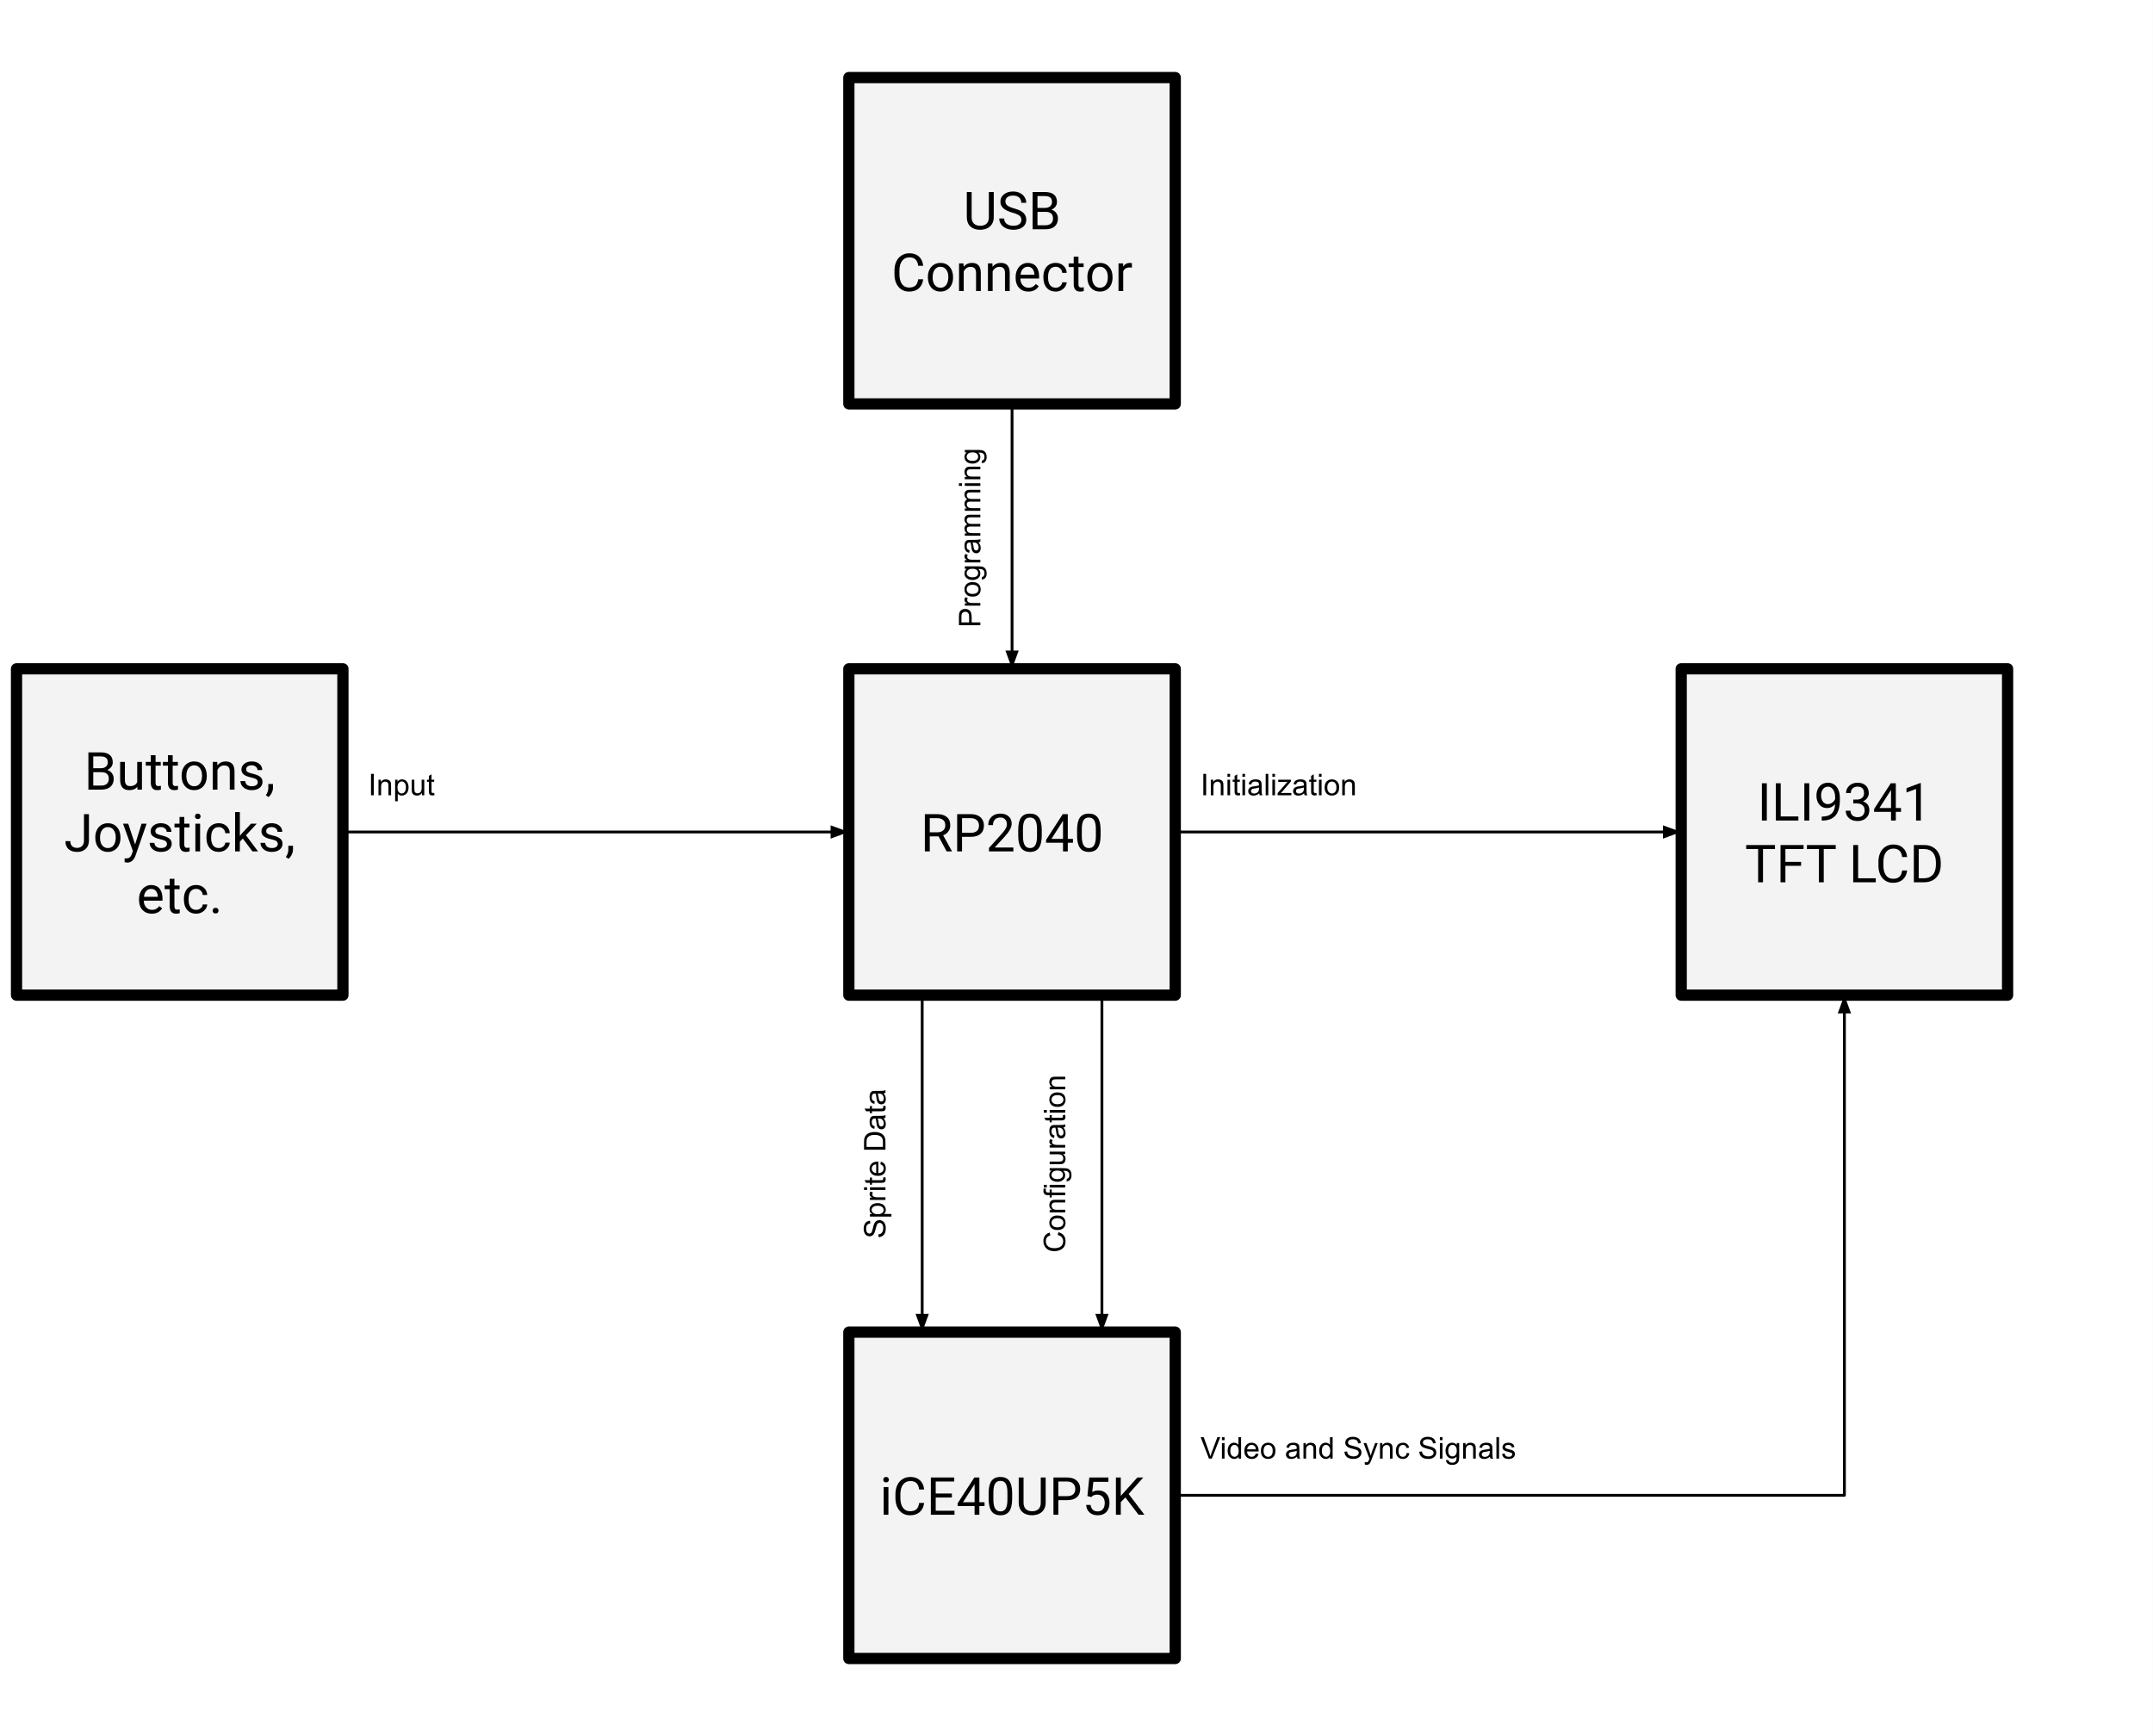<svg version="1.1" viewBox="0.0 0.0 766.622 618.22" fill="none" stroke="none" stroke-linecap="square" stroke-miterlimit="10" xmlns:xlink="http://www.w3.org/1999/xlink" xmlns="http://www.w3.org/2000/svg"><rect x="0.0" y="0.0" width="766.622" height="618.22" fill="#808080" stroke="none"/><clipPath id="p.0"><path d="m0 0l766.622 0l0 618.22l-766.622 0l0 -618.22z" clip-rule="nonzero"/></clipPath><g clip-path="url(#p.0)"><path fill="#000000" fill-opacity="0.0" d="m0 0l766.622 0l0 618.22l-766.622 0z" fill-rule="evenodd"/><path fill="#ffffff" d="m0 0l766.614 0l0 618.236l-766.614 0z" fill-rule="evenodd"/><path fill="#f3f3f3" d="m302.253 238.159l116.22 0l0 116.22l-116.22 0z" fill-rule="evenodd"/><path stroke="#000000" stroke-width="4.0" stroke-linejoin="round" stroke-linecap="butt" d="m302.253 238.159l116.22 0l0 116.22l-116.22 0z" fill-rule="evenodd"/><path fill="#000000" d="m334.19 297.83l-3.125 0l0 5.359l-1.75 0l0 -13.266l4.391 0q2.234 0 3.438 1.031q1.219 1.016 1.219 2.953q0 1.25 -0.672 2.172q-0.672 0.922 -1.859 1.375l3.109 5.625l0 0.109l-1.875 0l-2.875 -5.359zm-3.125 -1.438l2.688 0q1.312 0 2.078 -0.672q0.766 -0.672 0.766 -1.812q0 -1.219 -0.734 -1.875q-0.734 -0.656 -2.109 -0.672l-2.688 0l0 5.031zm11.487 1.609l0 5.188l-1.734 0l0 -13.266l4.891 0q2.172 0 3.406 1.109q1.234 1.109 1.234 2.953q0 1.922 -1.219 2.969q-1.203 1.047 -3.453 1.047l-3.125 0zm0 -1.438l3.156 0q1.391 0 2.141 -0.656q0.75 -0.656 0.75 -1.906q0 -1.188 -0.75 -1.891q-0.75 -0.719 -2.047 -0.75l-3.25 0l0 5.203zm18.285 6.625l-8.688 0l0 -1.219l4.578 -5.094q1.031 -1.156 1.406 -1.875q0.391 -0.734 0.391 -1.5q0 -1.047 -0.625 -1.703q-0.625 -0.672 -1.672 -0.672q-1.266 0 -1.969 0.719q-0.688 0.719 -0.688 1.984l-1.688 0q0 -1.828 1.172 -2.953q1.188 -1.141 3.172 -1.141q1.844 0 2.922 0.984q1.078 0.969 1.078 2.578q0 1.953 -2.5 4.656l-3.547 3.859l6.656 0l0 1.375zm10.101 -5.656q0 2.953 -1.016 4.406q-1.016 1.438 -3.156 1.438q-2.125 0 -3.156 -1.406q-1.016 -1.406 -1.047 -4.203l0 -2.25q0 -2.938 1.0 -4.359q1.016 -1.422 3.188 -1.422q2.141 0 3.141 1.375q1.016 1.375 1.047 4.234l0 2.188zm-1.688 -2.312q0 -2.141 -0.609 -3.109q-0.594 -0.984 -1.891 -0.984q-1.297 0 -1.891 0.984q-0.594 0.969 -0.609 2.984l0 2.703q0 2.141 0.625 3.172q0.625 1.031 1.891 1.031q1.25 0 1.844 -0.969q0.609 -0.969 0.641 -3.047l0 -2.766zm10.96 3.516l1.844 0l0 1.375l-1.844 0l0 3.078l-1.703 0l0 -3.078l-6.031 0l0 -1.0l5.938 -9.188l1.797 0l0 8.812zm-5.828 0l4.125 0l0 -6.5l-0.188 0.359l-3.938 6.141zm17.507 -1.203q0 2.953 -1.016 4.406q-1.016 1.438 -3.156 1.438q-2.125 0 -3.156 -1.406q-1.016 -1.406 -1.047 -4.203l0 -2.25q0 -2.938 1.0 -4.359q1.016 -1.422 3.188 -1.422q2.141 0 3.141 1.375q1.016 1.375 1.047 4.234l0 2.188zm-1.688 -2.312q0 -2.141 -0.609 -3.109q-0.594 -0.984 -1.891 -0.984q-1.297 0 -1.891 0.984q-0.594 0.969 -0.609 2.984l0 2.703q0 2.141 0.625 3.172q0.625 1.031 1.891 1.031q1.25 0 1.844 -0.969q0.609 -0.969 0.641 -3.047l0 -2.766z" fill-rule="nonzero"/><path fill="#f3f3f3" d="m302.253 474.382l116.22 0l0 116.22l-116.22 0z" fill-rule="evenodd"/><path stroke="#000000" stroke-width="4.0" stroke-linejoin="round" stroke-linecap="butt" d="m302.253 474.382l116.22 0l0 116.22l-116.22 0z" fill-rule="evenodd"/><path fill="#000000" d="m316.34 539.412l-1.688 0l0 -9.859l1.688 0l0 9.859zm-1.828 -12.469q0 -0.406 0.25 -0.688q0.25 -0.297 0.734 -0.297q0.5 0 0.75 0.297q0.266 0.281 0.266 0.688q0 0.406 -0.266 0.688q-0.25 0.266 -0.75 0.266q-0.484 0 -0.734 -0.266q-0.25 -0.281 -0.25 -0.688zm14.543 8.266q-0.25 2.094 -1.562 3.25q-1.297 1.141 -3.469 1.141q-2.344 0 -3.766 -1.688q-1.422 -1.688 -1.422 -4.516l0 -1.266q0 -1.859 0.656 -3.25q0.672 -1.406 1.875 -2.156q1.219 -0.766 2.812 -0.766q2.109 0 3.391 1.188q1.281 1.172 1.484 3.266l-1.766 0q-0.219 -1.578 -0.984 -2.281q-0.766 -0.719 -2.125 -0.719q-1.672 0 -2.625 1.234q-0.953 1.234 -0.953 3.531l0 1.281q0 2.156 0.891 3.438q0.906 1.266 2.531 1.266q1.453 0 2.234 -0.656q0.781 -0.656 1.031 -2.297l1.766 0zm9.877 -1.922l-5.75 0l0 4.688l6.688 0l0 1.438l-8.422 0l0 -13.266l8.328 0l0 1.438l-6.594 0l0 4.266l5.75 0l0 1.438zm9.791 1.672l1.844 0l0 1.375l-1.844 0l0 3.078l-1.703 0l0 -3.078l-6.031 0l0 -1.0l5.938 -9.188l1.797 0l0 8.812zm-5.828 0l4.125 0l0 -6.5l-0.188 0.359l-3.938 6.141zm17.507 -1.203q0 2.953 -1.016 4.406q-1.016 1.438 -3.156 1.438q-2.125 0 -3.156 -1.406q-1.016 -1.406 -1.047 -4.203l0 -2.25q0 -2.938 1.0 -4.359q1.016 -1.422 3.188 -1.422q2.141 0 3.141 1.375q1.016 1.375 1.047 4.234l0 2.188zm-1.688 -2.312q0 -2.141 -0.609 -3.109q-0.594 -0.984 -1.891 -0.984q-1.297 0 -1.891 0.984q-0.594 0.969 -0.609 2.984l0 2.703q0 2.141 0.625 3.172q0.625 1.031 1.891 1.031q1.25 0 1.844 -0.969q0.609 -0.969 0.641 -3.047l0 -2.766zm13.617 -5.297l0 9.016q0 1.875 -1.172 3.078q-1.172 1.188 -3.188 1.328l-0.453 0.031q-2.188 0 -3.484 -1.172q-1.281 -1.188 -1.297 -3.25l0 -9.031l1.719 0l0 8.984q0 1.438 0.797 2.234q0.797 0.797 2.266 0.797q1.484 0 2.266 -0.781q0.797 -0.797 0.797 -2.234l0 -9.0l1.75 0zm4.504 8.078l0 5.188l-1.734 0l0 -13.266l4.891 0q2.172 0 3.406 1.109q1.234 1.109 1.234 2.953q0 1.922 -1.219 2.969q-1.203 1.047 -3.453 1.047l-3.125 0zm0 -1.438l3.156 0q1.391 0 2.141 -0.656q0.75 -0.656 0.75 -1.906q0 -1.188 -0.75 -1.891q-0.75 -0.719 -2.047 -0.75l-3.25 0l0 5.203zm10.363 -0.031l0.672 -6.609l6.797 0l0 1.562l-5.359 0l-0.406 3.609q0.984 -0.562 2.219 -0.562q1.812 0 2.875 1.203q1.062 1.188 1.062 3.219q0 2.062 -1.109 3.25q-1.094 1.172 -3.094 1.172q-1.75 0 -2.859 -0.969q-1.109 -0.984 -1.266 -2.703l1.594 0q0.156 1.141 0.812 1.719q0.656 0.578 1.719 0.578q1.188 0 1.844 -0.797q0.672 -0.812 0.672 -2.219q0 -1.328 -0.719 -2.141q-0.719 -0.812 -1.922 -0.812q-1.109 0 -1.734 0.484l-0.453 0.375l-1.344 -0.359zm13.507 0.484l-1.625 1.688l0 4.484l-1.734 0l0 -13.266l1.734 0l0 6.562l5.906 -6.562l2.109 0l-5.219 5.859l5.625 7.406l-2.094 0l-4.703 -6.172z" fill-rule="nonzero"/><path fill="#f3f3f3" d="m598.626 238.159l116.22 0l0 116.22l-116.22 0z" fill-rule="evenodd"/><path stroke="#000000" stroke-width="4.0" stroke-linejoin="round" stroke-linecap="butt" d="m598.626 238.159l116.22 0l0 116.22l-116.22 0z" fill-rule="evenodd"/><path fill="#000000" d="m629.113 292.189l-1.75 0l0 -13.266l1.75 0l0 13.266zm4.949 -1.438l6.281 0l0 1.438l-8.031 0l0 -13.266l1.75 0l0 11.828zm10.164 1.438l-1.75 0l0 -13.266l1.75 0l0 13.266zm9.215 -5.828q-0.531 0.625 -1.266 1.016q-0.734 0.375 -1.609 0.375q-1.141 0 -2.0 -0.562q-0.844 -0.562 -1.312 -1.578q-0.469 -1.031 -0.469 -2.281q0 -1.328 0.5 -2.391q0.516 -1.062 1.438 -1.625q0.938 -0.578 2.172 -0.578q1.969 0 3.094 1.484q1.141 1.469 1.141 4.0l0 0.5q0 3.875 -1.531 5.656q-1.531 1.781 -4.609 1.828l-0.328 0l0 -1.422l0.359 0q2.078 -0.047 3.188 -1.094q1.125 -1.047 1.234 -3.328zm-2.594 0q0.844 0 1.547 -0.516q0.719 -0.531 1.047 -1.297l0 -0.672q0 -1.656 -0.719 -2.688q-0.719 -1.047 -1.812 -1.047q-1.109 0 -1.797 0.859q-0.672 0.844 -0.672 2.234q0 1.359 0.656 2.25q0.656 0.875 1.75 0.875zm9.054 -1.625l1.266 0q1.203 -0.016 1.875 -0.625q0.688 -0.609 0.688 -1.656q0 -2.328 -2.312 -2.328q-1.094 0 -1.75 0.625q-0.656 0.625 -0.656 1.656l-1.688 0q0 -1.578 1.156 -2.625q1.156 -1.047 2.938 -1.047q1.875 0 2.938 1.0q1.062 1.0 1.062 2.766q0 0.859 -0.562 1.672q-0.562 0.812 -1.516 1.203q1.094 0.359 1.688 1.156q0.594 0.797 0.594 1.953q0 1.797 -1.172 2.844q-1.156 1.047 -3.031 1.047q-1.859 0 -3.031 -1.016q-1.172 -1.016 -1.172 -2.672l1.688 0q0 1.047 0.688 1.688q0.688 0.625 1.828 0.625q1.219 0 1.859 -0.641q0.656 -0.641 0.656 -1.828q0 -1.156 -0.719 -1.781q-0.703 -0.625 -2.047 -0.641l-1.266 0l0 -1.375zm15.148 3.0l1.844 0l0 1.375l-1.844 0l0 3.078l-1.703 0l0 -3.078l-6.031 0l0 -1.0l5.938 -9.188l1.797 0l0 8.812zm-5.828 0l4.125 0l0 -6.5l-0.188 0.359l-3.938 6.141zm14.726 4.453l-1.688 0l0 -11.234l-3.406 1.25l0 -1.531l4.828 -1.812l0.266 0l0 13.328z" fill-rule="nonzero"/><path fill="#000000" d="m632.022 302.361l-4.266 0l0 11.828l-1.734 0l0 -11.828l-4.25 0l0 -1.438l10.25 0l0 1.438zm9.288 5.969l-5.578 0l0 5.859l-1.734 0l0 -13.266l8.203 0l0 1.438l-6.469 0l0 4.547l5.578 0l0 1.422zm12.338 -5.969l-4.266 0l0 11.828l-1.734 0l0 -11.828l-4.25 0l0 -1.438l10.25 0l0 1.438zm7.979 10.391l6.281 0l0 1.438l-8.031 0l0 -13.266l1.75 0l0 11.828zm17.446 -2.766q-0.25 2.094 -1.562 3.25q-1.297 1.141 -3.469 1.141q-2.344 0 -3.766 -1.688q-1.422 -1.688 -1.422 -4.516l0 -1.266q0 -1.859 0.656 -3.25q0.672 -1.406 1.875 -2.156q1.219 -0.766 2.812 -0.766q2.109 0 3.391 1.188q1.281 1.172 1.484 3.266l-1.766 0q-0.219 -1.578 -0.984 -2.281q-0.766 -0.719 -2.125 -0.719q-1.672 0 -2.625 1.234q-0.953 1.234 -0.953 3.531l0 1.281q0 2.156 0.891 3.438q0.906 1.266 2.531 1.266q1.453 0 2.234 -0.656q0.781 -0.656 1.031 -2.297l1.766 0zm2.393 4.203l0 -13.266l3.734 0q1.734 0 3.062 0.766q1.328 0.766 2.047 2.188q0.734 1.406 0.734 3.234l0 0.844q0 1.875 -0.719 3.297q-0.719 1.406 -2.062 2.172q-1.344 0.75 -3.141 0.766l-3.656 0zm1.734 -11.828l0 10.391l1.844 0q2.031 0 3.156 -1.25q1.125 -1.25 1.125 -3.578l0 -0.781q0 -2.25 -1.062 -3.5q-1.062 -1.266 -3.016 -1.281l-2.047 0z" fill-rule="nonzero"/><path fill="#000000" fill-opacity="0.0" d="m328.364 354.379l0 120.0" fill-rule="evenodd"/><path stroke="#000000" stroke-width="1.0" stroke-linejoin="round" stroke-linecap="butt" d="m328.364 354.379l0 114.0" fill-rule="evenodd"/><path fill="#000000" stroke="#000000" stroke-width="1.0" stroke-linecap="butt" d="m326.712 468.379l1.652 4.538l1.652 -4.538z" fill-rule="evenodd"/><path fill="#000000" fill-opacity="0.0" d="m418.474 532.492l238.268 0l0 -178.11" fill-rule="evenodd"/><path stroke="#000000" stroke-width="1.0" stroke-linejoin="round" stroke-linecap="butt" d="m418.474 532.492l238.268 0l0 -172.11" fill-rule="evenodd"/><path fill="#000000" stroke="#000000" stroke-width="1.0" stroke-linecap="butt" d="m658.393 360.382l-1.652 -4.538l-1.652 4.538z" fill-rule="evenodd"/><path fill="#000000" fill-opacity="0.0" d="m418.474 296.269l180.157 0" fill-rule="evenodd"/><path stroke="#000000" stroke-width="1.0" stroke-linejoin="round" stroke-linecap="butt" d="m418.474 296.269l174.157 0" fill-rule="evenodd"/><path fill="#000000" stroke="#000000" stroke-width="1.0" stroke-linecap="butt" d="m592.631 297.921l4.538 -1.652l-4.538 -1.652z" fill-rule="evenodd"/><path fill="#000000" fill-opacity="0.0" d="m392.364 354.379l0 120.0" fill-rule="evenodd"/><path stroke="#000000" stroke-width="1.0" stroke-linejoin="round" stroke-linecap="butt" d="m392.364 354.379l0 114.0" fill-rule="evenodd"/><path fill="#000000" stroke="#000000" stroke-width="1.0" stroke-linecap="butt" d="m390.712 468.379l1.652 4.538l1.652 -4.538z" fill-rule="evenodd"/><path fill="#000000" fill-opacity="0.0" d="m360.049 473.891l0 -119.024l32.315 0l0 119.024z" fill-rule="evenodd"/><path fill="#000000" d="m376.617 439.807l0.25 -1.016q1.25 0.328 1.906 1.156q0.641 0.812 0.641 2.016q0 1.234 -0.5 2.0q-0.5 0.766 -1.453 1.172q-0.953 0.406 -2.047 0.406q-1.188 0 -2.078 -0.453q-0.891 -0.453 -1.344 -1.297q-0.469 -0.844 -0.469 -1.844q0 -1.156 0.594 -1.938q0.578 -0.781 1.641 -1.078l0.234 0.984q-0.844 0.266 -1.219 0.781q-0.375 0.5 -0.375 1.266q0 0.875 0.422 1.469q0.422 0.594 1.141 0.828q0.703 0.234 1.453 0.234q0.969 0 1.703 -0.281q0.719 -0.281 1.078 -0.875q0.359 -0.594 0.359 -1.297q0 -0.844 -0.484 -1.438q-0.5 -0.594 -1.453 -0.797zm-0.094 -1.789q-1.531 0 -2.266 -0.844q-0.625 -0.719 -0.625 -1.734q0 -1.141 0.75 -1.859q0.75 -0.734 2.062 -0.734q1.062 0 1.688 0.328q0.609 0.312 0.953 0.922q0.328 0.609 0.328 1.344q0 1.156 -0.734 1.875q-0.75 0.703 -2.156 0.703zm0 -0.953q1.062 0 1.594 -0.469q0.531 -0.469 0.531 -1.156q0 -0.703 -0.531 -1.156q-0.531 -0.469 -1.625 -0.469q-1.016 0 -1.547 0.469q-0.531 0.453 -0.531 1.156q0 0.688 0.531 1.156q0.516 0.469 1.578 0.469zm2.766 -5.317l-5.531 0l0 -0.844l0.797 0q-0.922 -0.609 -0.922 -1.75q0 -0.5 0.188 -0.922q0.172 -0.422 0.469 -0.625q0.297 -0.219 0.688 -0.297q0.266 -0.047 0.922 -0.047l3.391 0l0 0.938l-3.359 0q-0.578 0 -0.859 0.109q-0.281 0.109 -0.453 0.391q-0.172 0.266 -0.172 0.641q0 0.594 0.391 1.031q0.375 0.438 1.438 0.438l3.016 0l0 0.938zm0 -6.145l-4.797 0l0 0.828l-0.734 0l0 -0.828l-0.578 0q-0.562 0 -0.828 -0.109q-0.375 -0.125 -0.594 -0.469q-0.234 -0.344 -0.234 -0.953q0 -0.391 0.094 -0.875l0.828 0.141q-0.062 0.297 -0.062 0.547q0 0.422 0.188 0.609q0.188 0.172 0.688 0.172l0.5 0l0 -1.078l0.734 0l0 1.078l4.797 0l0 0.938zm-6.547 -2.742l-1.078 0l0 -0.938l1.078 0l0 0.938zm6.547 0l-5.531 0l0 -0.938l5.531 0l0 0.938zm0.453 -2.196l0.141 -0.906q0.422 -0.062 0.609 -0.328q0.266 -0.344 0.266 -0.938q0 -0.656 -0.266 -1.0q-0.25 -0.359 -0.719 -0.484q-0.297 -0.078 -1.203 -0.078q0.719 0.625 0.719 1.531q0 1.141 -0.812 1.766q-0.828 0.625 -1.984 0.625q-0.781 0 -1.453 -0.281q-0.672 -0.297 -1.031 -0.828q-0.375 -0.547 -0.375 -1.281q0 -0.984 0.797 -1.609l-0.672 0l0 -0.875l4.781 0q1.297 0 1.828 0.266q0.547 0.266 0.859 0.844q0.312 0.562 0.312 1.391q0 0.984 -0.453 1.594q-0.438 0.609 -1.344 0.594zm-3.312 -0.781q1.078 0 1.578 -0.422q0.5 -0.438 0.5 -1.078q0 -0.656 -0.484 -1.094q-0.5 -0.438 -1.562 -0.438q-1.016 0 -1.531 0.453q-0.516 0.453 -0.516 1.094q0 0.609 0.516 1.047q0.5 0.438 1.5 0.438zm2.859 -8.942l-0.812 0q0.938 0.656 0.938 1.75q0 0.5 -0.188 0.922q-0.188 0.422 -0.469 0.625q-0.281 0.203 -0.703 0.297q-0.266 0.047 -0.875 0.047l-3.422 0l0 -0.938l3.062 0q0.734 0 1.0 -0.047q0.359 -0.094 0.578 -0.375q0.203 -0.297 0.203 -0.703q0 -0.422 -0.203 -0.797q-0.219 -0.375 -0.594 -0.516q-0.375 -0.156 -1.078 -0.156l-2.969 0l0 -0.938l5.531 0l0 0.828zm0 -2.286l-5.531 0l0 -0.844l0.844 0q-0.594 -0.328 -0.781 -0.594q-0.188 -0.281 -0.188 -0.609q0 -0.469 0.312 -0.953l0.859 0.312q-0.203 0.344 -0.203 0.688q0 0.312 0.188 0.562q0.188 0.234 0.516 0.344q0.5 0.156 1.094 0.156l2.891 0l0 0.938zm-0.688 -7.174q0.453 0.531 0.641 1.016q0.172 0.469 0.172 1.016q0 0.922 -0.438 1.406q-0.453 0.484 -1.141 0.484q-0.406 0 -0.734 -0.172q-0.344 -0.188 -0.547 -0.484q-0.203 -0.312 -0.312 -0.688q-0.062 -0.266 -0.141 -0.828q-0.125 -1.125 -0.312 -1.672q-0.203 0 -0.25 0q-0.578 0 -0.812 0.266q-0.312 0.359 -0.312 1.062q0 0.656 0.234 0.984q0.234 0.312 0.812 0.453l-0.125 0.922q-0.578 -0.125 -0.938 -0.406q-0.375 -0.297 -0.562 -0.828q-0.203 -0.547 -0.203 -1.25q0 -0.719 0.172 -1.156q0.172 -0.438 0.422 -0.641q0.25 -0.219 0.641 -0.297q0.234 -0.047 0.859 -0.047l1.25 0q1.297 0 1.656 -0.062q0.344 -0.062 0.656 -0.234l0 0.969q-0.297 0.156 -0.688 0.188zm-2.078 0.078q0.203 0.516 0.344 1.531q0.078 0.578 0.188 0.828q0.109 0.234 0.312 0.359q0.188 0.125 0.438 0.125q0.375 0 0.625 -0.281q0.25 -0.281 0.25 -0.828q0 -0.531 -0.234 -0.953q-0.234 -0.422 -0.656 -0.625q-0.312 -0.156 -0.938 -0.156l-0.328 0zm1.922 -4.442l0.828 -0.125q0.094 0.391 0.094 0.703q0 0.5 -0.156 0.781q-0.172 0.281 -0.438 0.406q-0.266 0.109 -1.109 0.109l-3.172 0l0 0.688l-0.734 0l0 -0.688l-1.359 0l-0.562 -0.938l1.922 0l0 -0.938l0.734 0l0 0.938l3.234 0q0.391 0 0.516 -0.047q0.109 -0.047 0.188 -0.156q0.062 -0.109 0.062 -0.328q0 -0.156 -0.047 -0.406zm-5.703 -0.914l-1.078 0l0 -0.938l1.078 0l0 0.938zm6.547 0l-5.531 0l0 -0.938l5.531 0l0 0.938zm-2.766 -2.024q-1.531 0 -2.266 -0.844q-0.625 -0.719 -0.625 -1.734q0 -1.141 0.75 -1.859q0.75 -0.734 2.062 -0.734q1.062 0 1.688 0.328q0.609 0.312 0.953 0.922q0.328 0.609 0.328 1.344q0 1.156 -0.734 1.875q-0.75 0.703 -2.156 0.703zm0 -0.953q1.062 0 1.594 -0.469q0.531 -0.469 0.531 -1.156q0 -0.703 -0.531 -1.156q-0.531 -0.469 -1.625 -0.469q-1.016 0 -1.547 0.469q-0.531 0.453 -0.531 1.156q0 0.688 0.531 1.156q0.516 0.469 1.578 0.469zm2.766 -5.317l-5.531 0l0 -0.844l0.797 0q-0.922 -0.609 -0.922 -1.75q0 -0.5 0.188 -0.922q0.172 -0.422 0.469 -0.625q0.297 -0.219 0.688 -0.297q0.266 -0.047 0.922 -0.047l3.391 0l0 0.938l-3.359 0q-0.578 0 -0.859 0.109q-0.281 0.109 -0.453 0.391q-0.172 0.266 -0.172 0.641q0 0.594 0.391 1.031q0.375 0.438 1.438 0.438l3.016 0l0 0.938z" fill-rule="nonzero"/><path fill="#000000" fill-opacity="0.0" d="m296.049 473.892l0 -119.024l32.315 0l0 119.024z" fill-rule="evenodd"/><path fill="#000000" d="m312.835 440.55l-0.078 -0.953q0.562 -0.062 0.938 -0.312q0.359 -0.25 0.594 -0.766q0.219 -0.516 0.219 -1.172q0 -0.578 -0.172 -1.016q-0.172 -0.438 -0.469 -0.656q-0.297 -0.219 -0.656 -0.219q-0.359 0 -0.625 0.219q-0.266 0.203 -0.438 0.672q-0.125 0.312 -0.375 1.359q-0.25 1.047 -0.484 1.469q-0.281 0.547 -0.703 0.828q-0.422 0.266 -0.953 0.266q-0.578 0 -1.078 -0.328q-0.5 -0.328 -0.766 -0.953q-0.266 -0.641 -0.266 -1.406q0 -0.844 0.281 -1.484q0.266 -0.656 0.797 -1.0q0.531 -0.359 1.203 -0.391l0.078 0.969q-0.719 0.078 -1.094 0.531q-0.375 0.453 -0.375 1.328q0 0.922 0.344 1.344q0.328 0.406 0.812 0.406q0.406 0 0.672 -0.297q0.266 -0.281 0.547 -1.516q0.281 -1.234 0.484 -1.688q0.312 -0.672 0.781 -0.984q0.469 -0.312 1.078 -0.312q0.609 0 1.156 0.344q0.531 0.344 0.828 1.0q0.297 0.656 0.297 1.469q0 1.047 -0.297 1.75q-0.297 0.688 -0.906 1.094q-0.609 0.391 -1.375 0.406zm4.578 -7.326l-7.656 0l0 -0.859l0.719 0q-0.422 -0.297 -0.625 -0.672q-0.219 -0.391 -0.219 -0.922q0 -0.703 0.375 -1.25q0.359 -0.547 1.031 -0.812q0.656 -0.281 1.453 -0.281q0.844 0 1.531 0.312q0.672 0.297 1.031 0.875q0.359 0.578 0.359 1.219q0 0.469 -0.188 0.844q-0.203 0.375 -0.516 0.609l2.703 0l0 0.938zm-4.859 -0.844q1.062 0 1.578 -0.438q0.516 -0.438 0.516 -1.047q0 -0.625 -0.531 -1.062q-0.531 -0.453 -1.641 -0.453q-1.047 0 -1.578 0.438q-0.531 0.438 -0.531 1.047q0 0.594 0.562 1.062q0.562 0.453 1.625 0.453zm2.734 -5.067l-5.531 0l0 -0.844l0.844 0q-0.594 -0.328 -0.781 -0.594q-0.188 -0.281 -0.188 -0.609q0 -0.469 0.312 -0.953l0.859 0.312q-0.203 0.344 -0.203 0.688q0 0.312 0.188 0.562q0.188 0.234 0.516 0.344q0.5 0.156 1.094 0.156l2.891 0l0 0.938zm-6.547 -3.564l-1.078 0l0 -0.938l1.078 0l0 0.938zm6.547 0l-5.531 0l0 -0.938l5.531 0l0 0.938zm-0.844 -4.414l0.828 -0.125q0.094 0.391 0.094 0.703q0 0.5 -0.156 0.781q-0.172 0.281 -0.438 0.406q-0.266 0.109 -1.109 0.109l-3.172 0l0 0.688l-0.734 0l0 -0.688l-1.359 0l-0.562 -0.938l1.922 0l0 -0.938l0.734 0l0 0.938l3.234 0q0.391 0 0.516 -0.047q0.109 -0.047 0.188 -0.156q0.062 -0.109 0.062 -0.328q0 -0.156 -0.047 -0.406zm-0.938 -4.695l0.125 -0.969q0.844 0.234 1.312 0.859q0.469 0.609 0.469 1.578q0 1.203 -0.75 1.922q-0.75 0.703 -2.094 0.703q-1.391 0 -2.156 -0.719q-0.781 -0.719 -0.781 -1.859q0 -1.109 0.766 -1.812q0.75 -0.703 2.125 -0.703q0.078 0 0.234 0l0 4.125q0.922 -0.047 1.406 -0.516q0.484 -0.469 0.484 -1.156q0 -0.516 -0.266 -0.875q-0.281 -0.359 -0.875 -0.578zm-1.516 3.078l0 -3.094q-0.688 0.062 -1.047 0.359q-0.531 0.453 -0.531 1.156q0 0.641 0.438 1.094q0.422 0.438 1.141 0.484zm3.297 -8.309l-7.625 0l0 -2.625q0 -0.891 0.109 -1.359q0.141 -0.656 0.547 -1.109q0.5 -0.609 1.297 -0.906q0.797 -0.297 1.812 -0.297q0.875 0 1.547 0.203q0.672 0.203 1.109 0.516q0.438 0.312 0.688 0.703q0.25 0.375 0.391 0.906q0.125 0.531 0.125 1.219l0 2.75zm-0.906 -1.0l0 -1.625q0 -0.766 -0.141 -1.188q-0.141 -0.438 -0.391 -0.688q-0.359 -0.359 -0.953 -0.562q-0.609 -0.203 -1.484 -0.203q-1.188 0 -1.828 0.406q-0.656 0.391 -0.875 0.953q-0.156 0.406 -0.156 1.297l0 1.609l5.828 0zm0.219 -10.18q0.453 0.531 0.641 1.016q0.172 0.469 0.172 1.016q0 0.922 -0.438 1.406q-0.453 0.484 -1.141 0.484q-0.406 0 -0.734 -0.172q-0.344 -0.188 -0.547 -0.484q-0.203 -0.312 -0.312 -0.688q-0.062 -0.266 -0.141 -0.828q-0.125 -1.125 -0.312 -1.672q-0.203 0 -0.25 0q-0.578 0 -0.812 0.266q-0.312 0.359 -0.312 1.062q0 0.656 0.234 0.984q0.234 0.312 0.812 0.453l-0.125 0.922q-0.578 -0.125 -0.938 -0.406q-0.375 -0.297 -0.562 -0.828q-0.203 -0.547 -0.203 -1.25q0 -0.719 0.172 -1.156q0.172 -0.438 0.422 -0.641q0.25 -0.219 0.641 -0.297q0.234 -0.047 0.859 -0.047l1.25 0q1.297 0 1.656 -0.062q0.344 -0.062 0.656 -0.234l0 0.969q-0.297 0.156 -0.688 0.188zm-2.078 0.078q0.203 0.516 0.344 1.531q0.078 0.578 0.188 0.828q0.109 0.234 0.312 0.359q0.188 0.125 0.438 0.125q0.375 0 0.625 -0.281q0.25 -0.281 0.25 -0.828q0 -0.531 -0.234 -0.953q-0.234 -0.422 -0.656 -0.625q-0.312 -0.156 -0.938 -0.156l-0.328 0zm1.922 -4.442l0.828 -0.125q0.094 0.391 0.094 0.703q0 0.5 -0.156 0.781q-0.172 0.281 -0.438 0.406q-0.266 0.109 -1.109 0.109l-3.172 0l0 0.688l-0.734 0l0 -0.688l-1.359 0l-0.562 -0.938l1.922 0l0 -0.938l0.734 0l0 0.938l3.234 0q0.391 0 0.516 -0.047q0.109 -0.047 0.188 -0.156q0.062 -0.109 0.062 -0.328q0 -0.156 -0.047 -0.406zm0.156 -4.523q0.453 0.531 0.641 1.016q0.172 0.469 0.172 1.016q0 0.922 -0.438 1.406q-0.453 0.484 -1.141 0.484q-0.406 0 -0.734 -0.172q-0.344 -0.188 -0.547 -0.484q-0.203 -0.312 -0.312 -0.688q-0.062 -0.266 -0.141 -0.828q-0.125 -1.125 -0.312 -1.672q-0.203 0 -0.25 0q-0.578 0 -0.812 0.266q-0.312 0.359 -0.312 1.062q0 0.656 0.234 0.984q0.234 0.312 0.812 0.453l-0.125 0.922q-0.578 -0.125 -0.938 -0.406q-0.375 -0.297 -0.562 -0.828q-0.203 -0.547 -0.203 -1.25q0 -0.719 0.172 -1.156q0.172 -0.438 0.422 -0.641q0.25 -0.219 0.641 -0.297q0.234 -0.047 0.859 -0.047l1.25 0q1.297 0 1.656 -0.062q0.344 -0.062 0.656 -0.234l0 0.969q-0.297 0.156 -0.688 0.188zm-2.078 0.078q0.203 0.516 0.344 1.531q0.078 0.578 0.188 0.828q0.109 0.234 0.312 0.359q0.188 0.125 0.438 0.125q0.375 0 0.625 -0.281q0.25 -0.281 0.25 -0.828q0 -0.531 -0.234 -0.953q-0.234 -0.422 -0.656 -0.625q-0.312 -0.156 -0.938 -0.156l-0.328 0z" fill-rule="nonzero"/><path fill="#000000" fill-opacity="0.0" d="m418.474 500.177l342.268 0l0 32.315l-342.268 0z" fill-rule="evenodd"/><path fill="#000000" d="m430.474 519.417l-2.953 -7.625l1.094 0l1.984 5.531q0.234 0.672 0.391 1.25q0.188 -0.625 0.422 -1.25l2.062 -5.531l1.031 0l-3.0 7.625l-1.031 0zm4.618 -6.547l0 -1.078l0.938 0l0 1.078l-0.938 0zm0 6.547l0 -5.531l0.938 0l0 5.531l-0.938 0zm5.946 0l0 -0.703q-0.516 0.828 -1.547 0.828q-0.656 0 -1.219 -0.359q-0.547 -0.375 -0.859 -1.016q-0.297 -0.656 -0.297 -1.5q0 -0.828 0.281 -1.5q0.281 -0.688 0.828 -1.047q0.547 -0.359 1.234 -0.359q0.5 0 0.891 0.219q0.391 0.203 0.625 0.547l0 -2.734l0.938 0l0 7.625l-0.875 0zm-2.953 -2.75q0 1.047 0.438 1.578q0.453 0.531 1.062 0.531q0.609 0 1.031 -0.5q0.438 -0.516 0.438 -1.531q0 -1.141 -0.438 -1.672q-0.438 -0.531 -1.078 -0.531q-0.609 0 -1.031 0.516q-0.422 0.5 -0.422 1.609zm9.083 0.969l0.969 0.125q-0.234 0.844 -0.859 1.312q-0.609 0.469 -1.578 0.469q-1.203 0 -1.922 -0.75q-0.703 -0.75 -0.703 -2.094q0 -1.391 0.719 -2.156q0.719 -0.781 1.859 -0.781q1.109 0 1.812 0.766q0.703 0.75 0.703 2.125q0 0.078 0 0.234l-4.125 0q0.047 0.922 0.516 1.406q0.469 0.484 1.156 0.484q0.516 0 0.875 -0.266q0.359 -0.281 0.578 -0.875zm-3.078 -1.516l3.094 0q-0.062 -0.688 -0.359 -1.047q-0.453 -0.531 -1.156 -0.531q-0.641 0 -1.094 0.438q-0.438 0.422 -0.484 1.141zm4.88 0.531q0 -1.531 0.844 -2.266q0.719 -0.625 1.734 -0.625q1.141 0 1.859 0.75q0.734 0.75 0.734 2.062q0 1.062 -0.328 1.688q-0.312 0.609 -0.922 0.953q-0.609 0.328 -1.344 0.328q-1.156 0 -1.875 -0.734q-0.703 -0.75 -0.703 -2.156zm0.953 0q0 1.062 0.469 1.594q0.469 0.531 1.156 0.531q0.703 0 1.156 -0.531q0.469 -0.531 0.469 -1.625q0 -1.016 -0.469 -1.547q-0.453 -0.531 -1.156 -0.531q-0.688 0 -1.156 0.531q-0.469 0.516 -0.469 1.578zm11.887 2.078q-0.531 0.453 -1.016 0.641q-0.469 0.172 -1.016 0.172q-0.922 0 -1.406 -0.438q-0.484 -0.453 -0.484 -1.141q0 -0.406 0.172 -0.734q0.188 -0.344 0.484 -0.547q0.312 -0.203 0.688 -0.312q0.266 -0.062 0.828 -0.141q1.125 -0.125 1.672 -0.312q0 -0.203 0 -0.25q0 -0.578 -0.266 -0.812q-0.359 -0.312 -1.062 -0.312q-0.656 0 -0.984 0.234q-0.312 0.234 -0.453 0.812l-0.922 -0.125q0.125 -0.578 0.406 -0.938q0.297 -0.375 0.828 -0.562q0.547 -0.203 1.25 -0.203q0.719 0 1.156 0.172q0.438 0.172 0.641 0.422q0.219 0.25 0.297 0.641q0.047 0.234 0.047 0.859l0 1.25q0 1.297 0.062 1.656q0.062 0.344 0.234 0.656l-0.969 0q-0.156 -0.297 -0.188 -0.688zm-0.078 -2.078q-0.516 0.203 -1.531 0.344q-0.578 0.078 -0.828 0.188q-0.234 0.109 -0.359 0.312q-0.125 0.188 -0.125 0.438q0 0.375 0.281 0.625q0.281 0.25 0.828 0.25q0.531 0 0.953 -0.234q0.422 -0.234 0.625 -0.656q0.156 -0.312 0.156 -0.938l0 -0.328zm2.395 2.766l0 -5.531l0.844 0l0 0.797q0.609 -0.922 1.75 -0.922q0.5 0 0.922 0.188q0.422 0.172 0.625 0.469q0.219 0.297 0.297 0.688q0.047 0.266 0.047 0.922l0 3.391l-0.938 0l0 -3.359q0 -0.578 -0.109 -0.859q-0.109 -0.281 -0.391 -0.453q-0.266 -0.172 -0.641 -0.172q-0.594 0 -1.031 0.391q-0.438 0.375 -0.438 1.438l0 3.016l-0.938 0zm9.505 0l0 -0.703q-0.516 0.828 -1.547 0.828q-0.656 0 -1.219 -0.359q-0.547 -0.375 -0.859 -1.016q-0.297 -0.656 -0.297 -1.5q0 -0.828 0.281 -1.5q0.281 -0.688 0.828 -1.047q0.547 -0.359 1.234 -0.359q0.5 0 0.891 0.219q0.391 0.203 0.625 0.547l0 -2.734l0.938 0l0 7.625l-0.875 0zm-2.953 -2.75q0 1.047 0.438 1.578q0.453 0.531 1.062 0.531q0.609 0 1.031 -0.5q0.438 -0.516 0.438 -1.531q0 -1.141 -0.438 -1.672q-0.438 -0.531 -1.078 -0.531q-0.609 0 -1.031 0.516q-0.422 0.5 -0.422 1.609zm8.043 0.297l0.953 -0.078q0.062 0.562 0.312 0.938q0.25 0.359 0.766 0.594q0.516 0.219 1.172 0.219q0.578 0 1.016 -0.172q0.438 -0.172 0.656 -0.469q0.219 -0.297 0.219 -0.656q0 -0.359 -0.219 -0.625q-0.203 -0.266 -0.672 -0.438q-0.312 -0.125 -1.359 -0.375q-1.047 -0.25 -1.469 -0.484q-0.547 -0.281 -0.828 -0.703q-0.266 -0.422 -0.266 -0.953q0 -0.578 0.328 -1.078q0.328 -0.5 0.953 -0.766q0.641 -0.266 1.406 -0.266q0.844 0 1.484 0.281q0.656 0.266 1.0 0.797q0.359 0.531 0.391 1.203l-0.969 0.078q-0.078 -0.719 -0.531 -1.094q-0.453 -0.375 -1.328 -0.375q-0.922 0 -1.344 0.344q-0.406 0.328 -0.406 0.812q0 0.406 0.297 0.672q0.281 0.266 1.516 0.547q1.234 0.281 1.688 0.484q0.672 0.312 0.984 0.781q0.312 0.469 0.312 1.078q0 0.609 -0.344 1.156q-0.344 0.531 -1.0 0.828q-0.656 0.297 -1.469 0.297q-1.047 0 -1.75 -0.297q-0.688 -0.297 -1.094 -0.906q-0.391 -0.609 -0.406 -1.375zm7.28 4.578l-0.094 -0.875q0.297 0.078 0.531 0.078q0.312 0 0.5 -0.109q0.188 -0.094 0.312 -0.281q0.078 -0.141 0.281 -0.703q0.031 -0.078 0.078 -0.219l-2.094 -5.547l1.016 0l1.141 3.203q0.234 0.609 0.406 1.281q0.156 -0.641 0.375 -1.266l1.188 -3.219l0.938 0l-2.109 5.625q-0.328 0.906 -0.516 1.25q-0.25 0.469 -0.578 0.688q-0.312 0.219 -0.766 0.219q-0.266 0 -0.609 -0.125zm5.375 -2.125l0 -5.531l0.844 0l0 0.797q0.609 -0.922 1.75 -0.922q0.5 0 0.922 0.188q0.422 0.172 0.625 0.469q0.219 0.297 0.297 0.688q0.047 0.266 0.047 0.922l0 3.391l-0.938 0l0 -3.359q0 -0.578 -0.109 -0.859q-0.109 -0.281 -0.391 -0.453q-0.266 -0.172 -0.641 -0.172q-0.594 0 -1.031 0.391q-0.438 0.375 -0.438 1.438l0 3.016l-0.938 0zm9.536 -2.031l0.922 0.125q-0.156 0.953 -0.781 1.5q-0.625 0.531 -1.531 0.531q-1.125 0 -1.812 -0.734q-0.688 -0.75 -0.688 -2.125q0 -0.906 0.297 -1.578q0.297 -0.672 0.891 -1.0q0.609 -0.344 1.328 -0.344q0.891 0 1.469 0.469q0.578 0.453 0.734 1.281l-0.906 0.141q-0.141 -0.547 -0.469 -0.828q-0.328 -0.281 -0.797 -0.281q-0.703 0 -1.156 0.516q-0.438 0.5 -0.438 1.594q0 1.109 0.422 1.625q0.438 0.5 1.125 0.5q0.547 0 0.906 -0.344q0.375 -0.344 0.484 -1.047zm4.461 -0.422l0.953 -0.078q0.062 0.562 0.312 0.938q0.25 0.359 0.766 0.594q0.516 0.219 1.172 0.219q0.578 0 1.016 -0.172q0.438 -0.172 0.656 -0.469q0.219 -0.297 0.219 -0.656q0 -0.359 -0.219 -0.625q-0.203 -0.266 -0.672 -0.438q-0.312 -0.125 -1.359 -0.375q-1.047 -0.25 -1.469 -0.484q-0.547 -0.281 -0.828 -0.703q-0.266 -0.422 -0.266 -0.953q0 -0.578 0.328 -1.078q0.328 -0.5 0.953 -0.766q0.641 -0.266 1.406 -0.266q0.844 0 1.484 0.281q0.656 0.266 1.0 0.797q0.359 0.531 0.391 1.203l-0.969 0.078q-0.078 -0.719 -0.531 -1.094q-0.453 -0.375 -1.328 -0.375q-0.922 0 -1.344 0.344q-0.406 0.328 -0.406 0.812q0 0.406 0.297 0.672q0.281 0.266 1.516 0.547q1.234 0.281 1.688 0.484q0.672 0.312 0.984 0.781q0.312 0.469 0.312 1.078q0 0.609 -0.344 1.156q-0.344 0.531 -1.0 0.828q-0.656 0.297 -1.469 0.297q-1.047 0 -1.75 -0.297q-0.688 -0.297 -1.094 -0.906q-0.391 -0.609 -0.406 -1.375zm7.326 -4.094l0 -1.078l0.938 0l0 1.078l-0.938 0zm0 6.547l0 -5.531l0.938 0l0 5.531l-0.938 0zm2.196 0.453l0.906 0.141q0.062 0.422 0.328 0.609q0.344 0.266 0.938 0.266q0.656 0 1.0 -0.266q0.359 -0.25 0.484 -0.719q0.078 -0.297 0.078 -1.203q-0.625 0.719 -1.531 0.719q-1.141 0 -1.766 -0.812q-0.625 -0.828 -0.625 -1.984q0 -0.781 0.281 -1.453q0.297 -0.672 0.828 -1.031q0.547 -0.375 1.281 -0.375q0.984 0 1.609 0.797l0 -0.672l0.875 0l0 4.781q0 1.297 -0.266 1.828q-0.266 0.547 -0.844 0.859q-0.562 0.312 -1.391 0.312q-0.984 0 -1.594 -0.453q-0.609 -0.438 -0.594 -1.344zm0.781 -3.312q0 1.078 0.422 1.578q0.438 0.5 1.078 0.5q0.656 0 1.094 -0.484q0.438 -0.5 0.438 -1.562q0 -1.016 -0.453 -1.531q-0.453 -0.516 -1.094 -0.516q-0.609 0 -1.047 0.516q-0.438 0.5 -0.438 1.5zm5.317 2.859l0 -5.531l0.844 0l0 0.797q0.609 -0.922 1.75 -0.922q0.5 0 0.922 0.188q0.422 0.172 0.625 0.469q0.219 0.297 0.297 0.688q0.047 0.266 0.047 0.922l0 3.391l-0.938 0l0 -3.359q0 -0.578 -0.109 -0.859q-0.109 -0.281 -0.391 -0.453q-0.266 -0.172 -0.641 -0.172q-0.594 0 -1.031 0.391q-0.438 0.375 -0.438 1.438l0 3.016l-0.938 0zm9.536 -0.688q-0.531 0.453 -1.016 0.641q-0.469 0.172 -1.016 0.172q-0.922 0 -1.406 -0.438q-0.484 -0.453 -0.484 -1.141q0 -0.406 0.172 -0.734q0.188 -0.344 0.484 -0.547q0.312 -0.203 0.688 -0.312q0.266 -0.062 0.828 -0.141q1.125 -0.125 1.672 -0.312q0 -0.203 0 -0.25q0 -0.578 -0.266 -0.812q-0.359 -0.312 -1.062 -0.312q-0.656 0 -0.984 0.234q-0.312 0.234 -0.453 0.812l-0.922 -0.125q0.125 -0.578 0.406 -0.938q0.297 -0.375 0.828 -0.562q0.547 -0.203 1.25 -0.203q0.719 0 1.156 0.172q0.438 0.172 0.641 0.422q0.219 0.25 0.297 0.641q0.047 0.234 0.047 0.859l0 1.25q0 1.297 0.062 1.656q0.062 0.344 0.234 0.656l-0.969 0q-0.156 -0.297 -0.188 -0.688zm-0.078 -2.078q-0.516 0.203 -1.531 0.344q-0.578 0.078 -0.828 0.188q-0.234 0.109 -0.359 0.312q-0.125 0.188 -0.125 0.438q0 0.375 0.281 0.625q0.281 0.25 0.828 0.25q0.531 0 0.953 -0.234q0.422 -0.234 0.625 -0.656q0.156 -0.312 0.156 -0.938l0 -0.328zm2.38 2.766l0 -7.625l0.938 0l0 7.625l-0.938 0zm2.008 -1.656l0.922 -0.141q0.078 0.562 0.438 0.859q0.359 0.297 1.0 0.297q0.641 0 0.953 -0.266q0.312 -0.266 0.312 -0.625q0 -0.312 -0.281 -0.5q-0.188 -0.125 -0.953 -0.312q-1.031 -0.266 -1.438 -0.453q-0.391 -0.188 -0.594 -0.516q-0.203 -0.344 -0.203 -0.75q0 -0.359 0.172 -0.672q0.172 -0.328 0.453 -0.531q0.219 -0.156 0.594 -0.266q0.391 -0.125 0.812 -0.125q0.656 0 1.141 0.188q0.5 0.188 0.734 0.516q0.234 0.312 0.312 0.859l-0.906 0.125q-0.062 -0.438 -0.375 -0.672q-0.297 -0.234 -0.828 -0.234q-0.656 0 -0.938 0.219q-0.266 0.203 -0.266 0.484q0 0.188 0.109 0.328q0.125 0.156 0.359 0.25q0.141 0.062 0.828 0.25q1.0 0.266 1.391 0.438q0.391 0.156 0.609 0.484q0.234 0.312 0.234 0.797q0 0.469 -0.281 0.891q-0.266 0.406 -0.781 0.641q-0.516 0.219 -1.172 0.219q-1.078 0 -1.641 -0.438q-0.562 -0.453 -0.719 -1.344z" fill-rule="nonzero"/><path fill="#000000" fill-opacity="0.0" d="m418.474 263.954l284.157 0l0 32.315l-284.157 0z" fill-rule="evenodd"/><path fill="#000000" d="m428.474 283.194l0 -7.625l1.0 0l0 7.625l-1.0 0zm2.664 0l0 -5.531l0.844 0l0 0.797q0.609 -0.922 1.75 -0.922q0.5 0 0.922 0.188q0.422 0.172 0.625 0.469q0.219 0.297 0.297 0.688q0.047 0.266 0.047 0.922l0 3.391l-0.938 0l0 -3.359q0 -0.578 -0.109 -0.859q-0.109 -0.281 -0.391 -0.453q-0.266 -0.172 -0.641 -0.172q-0.594 0 -1.031 0.391q-0.438 0.375 -0.438 1.438l0 3.016l-0.938 0zm5.927 -6.547l0 -1.078l0.938 0l0 1.078l-0.938 0zm0 6.547l0 -5.531l0.938 0l0 5.531l-0.938 0zm4.414 -0.844l0.125 0.828q-0.391 0.094 -0.703 0.094q-0.5 0 -0.781 -0.156q-0.281 -0.172 -0.406 -0.438q-0.109 -0.266 -0.109 -1.109l0 -3.172l-0.688 0l0 -0.734l0.688 0l0 -1.359l0.938 -0.562l0 1.922l0.938 0l0 0.734l-0.938 0l0 3.234q0 0.391 0.047 0.516q0.047 0.109 0.156 0.188q0.109 0.062 0.328 0.062q0.156 0 0.406 -0.047zm0.914 -5.703l0 -1.078l0.938 0l0 1.078l-0.938 0zm0 6.547l0 -5.531l0.938 0l0 5.531l-0.938 0zm5.977 -0.688q-0.531 0.453 -1.016 0.641q-0.469 0.172 -1.016 0.172q-0.922 0 -1.406 -0.438q-0.484 -0.453 -0.484 -1.141q0 -0.406 0.172 -0.734q0.188 -0.344 0.484 -0.547q0.312 -0.203 0.688 -0.312q0.266 -0.062 0.828 -0.141q1.125 -0.125 1.672 -0.312q0 -0.203 0 -0.25q0 -0.578 -0.266 -0.812q-0.359 -0.312 -1.062 -0.312q-0.656 0 -0.984 0.234q-0.312 0.234 -0.453 0.812l-0.922 -0.125q0.125 -0.578 0.406 -0.938q0.297 -0.375 0.828 -0.562q0.547 -0.203 1.25 -0.203q0.719 0 1.156 0.172q0.438 0.172 0.641 0.422q0.219 0.25 0.297 0.641q0.047 0.234 0.047 0.859l0 1.25q0 1.297 0.062 1.656q0.062 0.344 0.234 0.656l-0.969 0q-0.156 -0.297 -0.188 -0.688zm-0.078 -2.078q-0.516 0.203 -1.531 0.344q-0.578 0.078 -0.828 0.188q-0.234 0.109 -0.359 0.312q-0.125 0.188 -0.125 0.438q0 0.375 0.281 0.625q0.281 0.25 0.828 0.25q0.531 0 0.953 -0.234q0.422 -0.234 0.625 -0.656q0.156 -0.312 0.156 -0.938l0 -0.328zm2.38 2.766l0 -7.625l0.938 0l0 7.625l-0.938 0zm2.383 -6.547l0 -1.078l0.938 0l0 1.078l-0.938 0zm0 6.547l0 -5.531l0.938 0l0 5.531l-0.938 0zm1.867 0l0 -0.766l3.516 -4.031q-0.594 0.031 -1.047 0.031l-2.25 0l0 -0.766l4.516 0l0 0.625l-3.0 3.5l-0.578 0.641q0.641 -0.047 1.188 -0.047l2.547 0l0 0.812l-4.891 0zm9.438 -0.688q-0.531 0.453 -1.016 0.641q-0.469 0.172 -1.016 0.172q-0.922 0 -1.406 -0.438q-0.484 -0.453 -0.484 -1.141q0 -0.406 0.172 -0.734q0.188 -0.344 0.484 -0.547q0.312 -0.203 0.688 -0.312q0.266 -0.062 0.828 -0.141q1.125 -0.125 1.672 -0.312q0 -0.203 0 -0.25q0 -0.578 -0.266 -0.812q-0.359 -0.312 -1.062 -0.312q-0.656 0 -0.984 0.234q-0.312 0.234 -0.453 0.812l-0.922 -0.125q0.125 -0.578 0.406 -0.938q0.297 -0.375 0.828 -0.562q0.547 -0.203 1.25 -0.203q0.719 0 1.156 0.172q0.438 0.172 0.641 0.422q0.219 0.25 0.297 0.641q0.047 0.234 0.047 0.859l0 1.25q0 1.297 0.062 1.656q0.062 0.344 0.234 0.656l-0.969 0q-0.156 -0.297 -0.188 -0.688zm-0.078 -2.078q-0.516 0.203 -1.531 0.344q-0.578 0.078 -0.828 0.188q-0.234 0.109 -0.359 0.312q-0.125 0.188 -0.125 0.438q0 0.375 0.281 0.625q0.281 0.25 0.828 0.25q0.531 0 0.953 -0.234q0.422 -0.234 0.625 -0.656q0.156 -0.312 0.156 -0.938l0 -0.328zm4.442 1.922l0.125 0.828q-0.391 0.094 -0.703 0.094q-0.5 0 -0.781 -0.156q-0.281 -0.172 -0.406 -0.438q-0.109 -0.266 -0.109 -1.109l0 -3.172l-0.688 0l0 -0.734l0.688 0l0 -1.359l0.938 -0.562l0 1.922l0.938 0l0 0.734l-0.938 0l0 3.234q0 0.391 0.047 0.516q0.047 0.109 0.156 0.188q0.109 0.062 0.328 0.062q0.156 0 0.406 -0.047zm0.914 -5.703l0 -1.078l0.938 0l0 1.078l-0.938 0zm0 6.547l0 -5.531l0.938 0l0 5.531l-0.938 0zm2.024 -2.766q0 -1.531 0.844 -2.266q0.719 -0.625 1.734 -0.625q1.141 0 1.859 0.75q0.734 0.75 0.734 2.062q0 1.062 -0.328 1.688q-0.312 0.609 -0.922 0.953q-0.609 0.328 -1.344 0.328q-1.156 0 -1.875 -0.734q-0.703 -0.75 -0.703 -2.156zm0.953 0q0 1.062 0.469 1.594q0.469 0.531 1.156 0.531q0.703 0 1.156 -0.531q0.469 -0.531 0.469 -1.625q0 -1.016 -0.469 -1.547q-0.453 -0.531 -1.156 -0.531q-0.688 0 -1.156 0.531q-0.469 0.516 -0.469 1.578zm5.317 2.766l0 -5.531l0.844 0l0 0.797q0.609 -0.922 1.75 -0.922q0.5 0 0.922 0.188q0.422 0.172 0.625 0.469q0.219 0.297 0.297 0.688q0.047 0.266 0.047 0.922l0 3.391l-0.938 0l0 -3.359q0 -0.578 -0.109 -0.859q-0.109 -0.281 -0.391 -0.453q-0.266 -0.172 -0.641 -0.172q-0.594 0 -1.031 0.391q-0.438 0.375 -0.438 1.438l0 3.016l-0.938 0z" fill-rule="nonzero"/><path fill="#f3f3f3" d="m302.253 27.618l116.22 0l0 116.22l-116.22 0z" fill-rule="evenodd"/><path stroke="#000000" stroke-width="4.0" stroke-linejoin="round" stroke-linecap="butt" d="m302.253 27.618l116.22 0l0 116.22l-116.22 0z" fill-rule="evenodd"/><path fill="#000000" d="m353.848 68.383l0 9.016q0 1.875 -1.172 3.078q-1.172 1.188 -3.188 1.328l-0.453 0.031q-2.188 0 -3.484 -1.172q-1.281 -1.188 -1.297 -3.25l0 -9.031l1.719 0l0 8.984q0 1.438 0.797 2.234q0.797 0.797 2.266 0.797q1.484 0 2.266 -0.781q0.797 -0.797 0.797 -2.234l0 -9.0l1.75 0zm6.676 7.359q-2.25 -0.656 -3.281 -1.594q-1.031 -0.938 -1.031 -2.328q0 -1.562 1.25 -2.594q1.266 -1.031 3.266 -1.031q1.359 0 2.438 0.531q1.078 0.531 1.656 1.469q0.594 0.922 0.594 2.031l-1.766 0q0 -1.203 -0.766 -1.891q-0.766 -0.688 -2.156 -0.688q-1.297 0 -2.016 0.562q-0.719 0.562 -0.719 1.578q0 0.812 0.688 1.375q0.688 0.562 2.328 1.031q1.656 0.453 2.594 1.016q0.938 0.562 1.375 1.312q0.453 0.75 0.453 1.75q0 1.609 -1.25 2.594q-1.25 0.969 -3.359 0.969q-1.375 0 -2.562 -0.516q-1.172 -0.531 -1.812 -1.438q-0.641 -0.922 -0.641 -2.078l1.75 0q0 1.203 0.891 1.906q0.891 0.688 2.375 0.688q1.375 0 2.109 -0.562q0.75 -0.562 0.75 -1.531q0 -0.984 -0.688 -1.516q-0.688 -0.531 -2.469 -1.047zm7.162 5.906l0 -13.266l4.328 0q2.156 0 3.25 0.891q1.094 0.891 1.094 2.641q0 0.938 -0.531 1.656q-0.531 0.703 -1.438 1.094q1.062 0.312 1.688 1.156q0.625 0.844 0.625 2.0q0 1.781 -1.156 2.812q-1.156 1.016 -3.266 1.016l-4.594 0zm1.734 -6.203l0 4.766l2.891 0q1.219 0 1.922 -0.625q0.719 -0.641 0.719 -1.75q0 -2.391 -2.609 -2.391l-2.922 0zm0 -1.406l2.656 0q1.141 0 1.828 -0.562q0.688 -0.578 0.688 -1.562q0 -1.094 -0.641 -1.594q-0.641 -0.5 -1.938 -0.5l-2.594 0l0 4.219z" fill-rule="nonzero"/><path fill="#000000" d="m328.718 99.445q-0.25 2.094 -1.562 3.25q-1.297 1.141 -3.469 1.141q-2.344 0 -3.766 -1.688q-1.422 -1.688 -1.422 -4.516l0 -1.266q0 -1.859 0.656 -3.25q0.672 -1.406 1.875 -2.156q1.219 -0.766 2.812 -0.766q2.109 0 3.391 1.188q1.281 1.172 1.484 3.266l-1.766 0q-0.219 -1.578 -0.984 -2.281q-0.766 -0.719 -2.125 -0.719q-1.672 0 -2.625 1.234q-0.953 1.234 -0.953 3.531l0 1.281q0 2.156 0.891 3.438q0.906 1.266 2.531 1.266q1.453 0 2.234 -0.656q0.781 -0.656 1.031 -2.297l1.766 0zm1.674 -0.812q0 -1.453 0.562 -2.609q0.578 -1.156 1.594 -1.781q1.016 -0.625 2.312 -0.625q2.016 0 3.25 1.391q1.25 1.391 1.25 3.703l0 0.125q0 1.438 -0.547 2.578q-0.547 1.141 -1.578 1.781q-1.016 0.641 -2.359 0.641q-2.0 0 -3.25 -1.391q-1.234 -1.406 -1.234 -3.703l0 -0.109zm1.688 0.203q0 1.641 0.766 2.641q0.766 0.984 2.031 0.984q1.297 0 2.047 -1.0q0.75 -1.016 0.75 -2.828q0 -1.625 -0.766 -2.625q-0.766 -1.016 -2.047 -1.016q-1.25 0 -2.016 1.0q-0.766 0.984 -0.766 2.844zm10.999 -5.047l0.047 1.234q1.125 -1.406 2.953 -1.406q3.125 0 3.156 3.516l0 6.516l-1.688 0l0 -6.516q-0.016 -1.078 -0.5 -1.578q-0.469 -0.516 -1.484 -0.516q-0.812 0 -1.438 0.438q-0.609 0.438 -0.969 1.156l0 7.016l-1.672 0l0 -9.859l1.594 0zm10.294 0l0.047 1.234q1.125 -1.406 2.953 -1.406q3.125 0 3.156 3.516l0 6.516l-1.688 0l0 -6.516q-0.016 -1.078 -0.5 -1.578q-0.469 -0.516 -1.484 -0.516q-0.812 0 -1.438 0.438q-0.609 0.438 -0.969 1.156l0 7.016l-1.672 0l0 -9.859l1.594 0zm12.778 10.047q-2.0 0 -3.266 -1.312q-1.25 -1.328 -1.25 -3.531l0 -0.312q0 -1.469 0.562 -2.609q0.562 -1.156 1.562 -1.797q1.016 -0.656 2.188 -0.656q1.922 0 2.984 1.266q1.062 1.266 1.062 3.625l0 0.688l-6.672 0q0.031 1.469 0.844 2.375q0.828 0.891 2.078 0.891q0.891 0 1.516 -0.359q0.625 -0.375 1.078 -0.969l1.031 0.797q-1.234 1.906 -3.719 1.906zm-0.203 -8.844q-1.016 0 -1.719 0.75q-0.688 0.734 -0.844 2.078l4.938 0l0 -0.125q-0.078 -1.281 -0.703 -1.984q-0.609 -0.719 -1.672 -0.719zm9.962 7.469q0.891 0 1.562 -0.547q0.688 -0.547 0.75 -1.375l1.594 0q-0.047 0.844 -0.578 1.609q-0.531 0.766 -1.438 1.234q-0.891 0.453 -1.891 0.453q-2.016 0 -3.203 -1.344q-1.188 -1.344 -1.188 -3.688l0 -0.281q0 -1.438 0.516 -2.547q0.531 -1.125 1.516 -1.734q1.0 -0.625 2.344 -0.625q1.656 0 2.75 1.0q1.109 0.984 1.172 2.562l-1.594 0q-0.062 -0.953 -0.719 -1.562q-0.656 -0.625 -1.609 -0.625q-1.281 0 -2.0 0.922q-0.703 0.922 -0.703 2.672l0 0.328q0 1.703 0.703 2.625q0.703 0.922 2.016 0.922zm8.094 -11.062l0 2.391l1.844 0l0 1.312l-1.844 0l0 6.109q0 0.594 0.234 0.891q0.25 0.297 0.844 0.297q0.297 0 0.812 -0.109l0 1.359q-0.672 0.188 -1.297 0.188q-1.125 0 -1.703 -0.688q-0.578 -0.688 -0.578 -1.938l0 -6.109l-1.797 0l0 -1.312l1.797 0l0 -2.391l1.688 0zm3.178 7.234q0 -1.453 0.562 -2.609q0.578 -1.156 1.594 -1.781q1.016 -0.625 2.312 -0.625q2.016 0 3.25 1.391q1.25 1.391 1.25 3.703l0 0.125q0 1.438 -0.547 2.578q-0.547 1.141 -1.578 1.781q-1.016 0.641 -2.359 0.641q-2.0 0 -3.25 -1.391q-1.234 -1.406 -1.234 -3.703l0 -0.109zm1.688 0.203q0 1.641 0.766 2.641q0.766 0.984 2.031 0.984q1.297 0 2.047 -1.0q0.75 -1.016 0.75 -2.828q0 -1.625 -0.766 -2.625q-0.766 -1.016 -2.047 -1.016q-1.25 0 -2.016 1.0q-0.766 0.984 -0.766 2.844zm14.171 -3.531q-0.391 -0.062 -0.844 -0.062q-1.656 0 -2.25 1.406l0 7.0l-1.672 0l0 -9.859l1.641 0l0.016 1.141q0.828 -1.312 2.359 -1.312q0.484 0 0.75 0.125l0 1.562z" fill-rule="nonzero"/><path fill="#000000" fill-opacity="0.0" d="m360.364 143.839l0 94.331" fill-rule="evenodd"/><path stroke="#000000" stroke-width="1.0" stroke-linejoin="round" stroke-linecap="butt" d="m360.364 143.839l0 88.331" fill-rule="evenodd"/><path fill="#000000" stroke="#000000" stroke-width="1.0" stroke-linecap="butt" d="m358.712 232.169l1.652 4.538l1.652 -4.538z" fill-rule="evenodd"/><path fill="#000000" fill-opacity="0.0" d="m329.833 239.146l0 -95.307l32.315 0l0 95.307z" fill-rule="evenodd"/><path fill="#000000" d="m349.073 222.643l-7.625 0l0 -2.875q0 -0.75 0.062 -1.156q0.094 -0.562 0.359 -0.938q0.266 -0.391 0.75 -0.609q0.469 -0.234 1.031 -0.234q0.969 0 1.656 0.625q0.672 0.609 0.672 2.234l0 1.953l3.094 0l0 1.0zm-4.0 -1.0l0 -1.969q0 -0.984 -0.359 -1.391q-0.375 -0.422 -1.031 -0.422q-0.484 0 -0.812 0.25q-0.344 0.234 -0.453 0.641q-0.078 0.25 -0.078 0.938l0 1.953l2.734 0zm4.0 -5.967l-5.531 0l0 -0.844l0.844 0q-0.594 -0.328 -0.781 -0.594q-0.188 -0.281 -0.188 -0.609q0 -0.469 0.312 -0.953l0.859 0.312q-0.203 0.344 -0.203 0.688q0 0.312 0.188 0.562q0.188 0.234 0.516 0.344q0.5 0.156 1.094 0.156l2.891 0l0 0.938zm-2.766 -3.22q-1.531 0 -2.266 -0.844q-0.625 -0.719 -0.625 -1.734q0 -1.141 0.75 -1.859q0.75 -0.734 2.062 -0.734q1.062 0 1.688 0.328q0.609 0.312 0.953 0.922q0.328 0.609 0.328 1.344q0 1.156 -0.734 1.875q-0.75 0.703 -2.156 0.703zm0 -0.953q1.062 0 1.594 -0.469q0.531 -0.469 0.531 -1.156q0 -0.703 -0.531 -1.156q-0.531 -0.469 -1.625 -0.469q-1.016 0 -1.547 0.469q-0.531 0.453 -0.531 1.156q0 0.688 0.531 1.156q0.516 0.469 1.578 0.469zm3.219 -5.145l0.141 -0.906q0.422 -0.062 0.609 -0.328q0.266 -0.344 0.266 -0.938q0 -0.656 -0.266 -1.0q-0.25 -0.359 -0.719 -0.484q-0.297 -0.078 -1.203 -0.078q0.719 0.625 0.719 1.531q0 1.141 -0.812 1.766q-0.828 0.625 -1.984 0.625q-0.781 0 -1.453 -0.281q-0.672 -0.297 -1.031 -0.828q-0.375 -0.547 -0.375 -1.281q0 -0.984 0.797 -1.609l-0.672 0l0 -0.875l4.781 0q1.297 0 1.828 0.266q0.547 0.266 0.859 0.844q0.312 0.562 0.312 1.391q0 0.984 -0.453 1.594q-0.438 0.609 -1.344 0.594zm-3.312 -0.781q1.078 0 1.578 -0.422q0.5 -0.438 0.5 -1.078q0 -0.656 -0.484 -1.094q-0.5 -0.438 -1.562 -0.438q-1.016 0 -1.531 0.453q-0.516 0.453 -0.516 1.094q0 0.609 0.516 1.047q0.5 0.438 1.5 0.438zm2.859 -5.301l-5.531 0l0 -0.844l0.844 0q-0.594 -0.328 -0.781 -0.594q-0.188 -0.281 -0.188 -0.609q0 -0.469 0.312 -0.953l0.859 0.312q-0.203 0.344 -0.203 0.688q0 0.312 0.188 0.562q0.188 0.234 0.516 0.344q0.5 0.156 1.094 0.156l2.891 0l0 0.938zm-0.688 -7.174q0.453 0.531 0.641 1.016q0.172 0.469 0.172 1.016q0 0.922 -0.438 1.406q-0.453 0.484 -1.141 0.484q-0.406 0 -0.734 -0.172q-0.344 -0.188 -0.547 -0.484q-0.203 -0.312 -0.312 -0.688q-0.062 -0.266 -0.141 -0.828q-0.125 -1.125 -0.312 -1.672q-0.203 0 -0.25 0q-0.578 0 -0.812 0.266q-0.312 0.359 -0.312 1.062q0 0.656 0.234 0.984q0.234 0.312 0.812 0.453l-0.125 0.922q-0.578 -0.125 -0.938 -0.406q-0.375 -0.297 -0.562 -0.828q-0.203 -0.547 -0.203 -1.25q0 -0.719 0.172 -1.156q0.172 -0.438 0.422 -0.641q0.25 -0.219 0.641 -0.297q0.234 -0.047 0.859 -0.047l1.25 0q1.297 0 1.656 -0.062q0.344 -0.062 0.656 -0.234l0 0.969q-0.297 0.156 -0.688 0.188zm-2.078 0.078q0.203 0.516 0.344 1.531q0.078 0.578 0.188 0.828q0.109 0.234 0.312 0.359q0.188 0.125 0.438 0.125q0.375 0 0.625 -0.281q0.25 -0.281 0.25 -0.828q0 -0.531 -0.234 -0.953q-0.234 -0.422 -0.656 -0.625q-0.312 -0.156 -0.938 -0.156l-0.328 0zm2.766 -2.395l-5.531 0l0 -0.844l0.781 0q-0.406 -0.25 -0.656 -0.688q-0.25 -0.438 -0.25 -0.984q0 -0.609 0.266 -1.0q0.25 -0.391 0.703 -0.562q-0.969 -0.656 -0.969 -1.703q0 -0.828 0.469 -1.266q0.453 -0.438 1.391 -0.438l3.797 0l0 0.922l-3.484 0q-0.562 0 -0.797 0.094q-0.25 0.094 -0.406 0.344q-0.156 0.234 -0.156 0.547q0 0.594 0.391 0.984q0.391 0.375 1.25 0.375l3.203 0l0 0.938l-3.594 0q-0.625 0 -0.938 0.234q-0.312 0.219 -0.312 0.75q0 0.391 0.219 0.734q0.203 0.328 0.609 0.484q0.391 0.141 1.156 0.141l2.859 0l0 0.938zm0 -8.877l-5.531 0l0 -0.844l0.781 0q-0.406 -0.25 -0.656 -0.688q-0.25 -0.438 -0.25 -0.984q0 -0.609 0.266 -1.0q0.25 -0.391 0.703 -0.562q-0.969 -0.656 -0.969 -1.703q0 -0.828 0.469 -1.266q0.453 -0.438 1.391 -0.438l3.797 0l0 0.922l-3.484 0q-0.562 0 -0.797 0.094q-0.25 0.094 -0.406 0.344q-0.156 0.234 -0.156 0.547q0 0.594 0.391 0.984q0.391 0.375 1.25 0.375l3.203 0l0 0.938l-3.594 0q-0.625 0 -0.938 0.234q-0.312 0.219 -0.312 0.75q0 0.391 0.219 0.734q0.203 0.328 0.609 0.484q0.391 0.141 1.156 0.141l2.859 0l0 0.938zm-6.547 -8.877l-1.078 0l0 -0.938l1.078 0l0 0.938zm6.547 0l-5.531 0l0 -0.938l5.531 0l0 0.938zm0 -2.367l-5.531 0l0 -0.844l0.797 0q-0.922 -0.609 -0.922 -1.75q0 -0.5 0.188 -0.922q0.172 -0.422 0.469 -0.625q0.297 -0.219 0.688 -0.297q0.266 -0.047 0.922 -0.047l3.391 0l0 0.938l-3.359 0q-0.578 0 -0.859 0.109q-0.281 0.109 -0.453 0.391q-0.172 0.266 -0.172 0.641q0 0.594 0.391 1.031q0.375 0.438 1.438 0.438l3.016 0l0 0.938zm0.453 -5.755l0.141 -0.906q0.422 -0.062 0.609 -0.328q0.266 -0.344 0.266 -0.938q0 -0.656 -0.266 -1.0q-0.25 -0.359 -0.719 -0.484q-0.297 -0.078 -1.203 -0.078q0.719 0.625 0.719 1.531q0 1.141 -0.812 1.766q-0.828 0.625 -1.984 0.625q-0.781 0 -1.453 -0.281q-0.672 -0.297 -1.031 -0.828q-0.375 -0.547 -0.375 -1.281q0 -0.984 0.797 -1.609l-0.672 0l0 -0.875l4.781 0q1.297 0 1.828 0.266q0.547 0.266 0.859 0.844q0.312 0.562 0.312 1.391q0 0.984 -0.453 1.594q-0.438 0.609 -1.344 0.594zm-3.312 -0.781q1.078 0 1.578 -0.422q0.5 -0.438 0.5 -1.078q0 -0.656 -0.484 -1.094q-0.5 -0.438 -1.562 -0.438q-1.016 0 -1.531 0.453q-0.516 0.453 -0.516 1.094q0 0.609 0.516 1.047q0.5 0.438 1.5 0.438z" fill-rule="nonzero"/><path fill="#f3f3f3" d="m5.881 238.159l116.22 0l0 116.22l-116.22 0z" fill-rule="evenodd"/><path stroke="#000000" stroke-width="4.0" stroke-linejoin="round" stroke-linecap="butt" d="m5.881 238.159l116.22 0l0 116.22l-116.22 0z" fill-rule="evenodd"/><path fill="#000000" d="m31.477 281.189l0 -13.266l4.328 0q2.156 0 3.25 0.891q1.094 0.891 1.094 2.641q0 0.938 -0.531 1.656q-0.531 0.703 -1.438 1.094q1.062 0.312 1.688 1.156q0.625 0.844 0.625 2.0q0 1.781 -1.156 2.812q-1.156 1.016 -3.266 1.016l-4.594 0zm1.734 -6.203l0 4.766l2.891 0q1.219 0 1.922 -0.625q0.719 -0.641 0.719 -1.75q0 -2.391 -2.609 -2.391l-2.922 0zm0 -1.406l2.656 0q1.141 0 1.828 -0.562q0.688 -0.578 0.688 -1.562q0 -1.094 -0.641 -1.594q-0.641 -0.5 -1.938 -0.5l-2.594 0l0 4.219zm15.693 6.641q-0.984 1.156 -2.891 1.156q-1.578 0 -2.406 -0.922q-0.812 -0.922 -0.828 -2.703l0 -6.422l1.688 0l0 6.375q0 2.234 1.828 2.234q1.922 0 2.562 -1.438l0 -7.172l1.688 0l0 9.859l-1.609 0l-0.031 -0.969zm6.488 -11.281l0 2.391l1.844 0l0 1.312l-1.844 0l0 6.109q0 0.594 0.234 0.891q0.25 0.297 0.844 0.297q0.297 0 0.812 -0.109l0 1.359q-0.672 0.188 -1.297 0.188q-1.125 0 -1.703 -0.688q-0.578 -0.688 -0.578 -1.938l0 -6.109l-1.797 0l0 -1.312l1.797 0l0 -2.391l1.688 0zm6.094 0l0 2.391l1.844 0l0 1.312l-1.844 0l0 6.109q0 0.594 0.234 0.891q0.25 0.297 0.844 0.297q0.297 0 0.812 -0.109l0 1.359q-0.672 0.188 -1.297 0.188q-1.125 0 -1.703 -0.688q-0.578 -0.688 -0.578 -1.938l0 -6.109l-1.797 0l0 -1.312l1.797 0l0 -2.391l1.688 0zm3.178 7.234q0 -1.453 0.562 -2.609q0.578 -1.156 1.594 -1.781q1.016 -0.625 2.312 -0.625q2.016 0 3.25 1.391q1.25 1.391 1.25 3.703l0 0.125q0 1.438 -0.547 2.578q-0.547 1.141 -1.578 1.781q-1.016 0.641 -2.359 0.641q-2.0 0 -3.25 -1.391q-1.234 -1.406 -1.234 -3.703l0 -0.109zm1.688 0.203q0 1.641 0.766 2.641q0.766 0.984 2.031 0.984q1.297 0 2.047 -1.0q0.75 -1.016 0.75 -2.828q0 -1.625 -0.766 -2.625q-0.766 -1.016 -2.047 -1.016q-1.25 0 -2.016 1.0q-0.766 0.984 -0.766 2.844zm10.999 -5.047l0.047 1.234q1.125 -1.406 2.953 -1.406q3.125 0 3.156 3.516l0 6.516l-1.688 0l0 -6.516q-0.016 -1.078 -0.5 -1.578q-0.469 -0.516 -1.484 -0.516q-0.812 0 -1.438 0.438q-0.609 0.438 -0.969 1.156l0 7.016l-1.672 0l0 -9.859l1.594 0zm14.434 7.25q0 -0.688 -0.516 -1.062q-0.516 -0.375 -1.797 -0.641q-1.281 -0.281 -2.031 -0.656q-0.75 -0.391 -1.109 -0.922q-0.359 -0.531 -0.359 -1.266q0 -1.203 1.016 -2.031q1.031 -0.844 2.625 -0.844q1.672 0 2.719 0.859q1.047 0.859 1.047 2.219l-1.688 0q0 -0.703 -0.594 -1.203q-0.594 -0.5 -1.484 -0.5q-0.922 0 -1.438 0.406q-0.516 0.391 -0.516 1.047q0 0.609 0.484 0.922q0.484 0.312 1.734 0.594q1.266 0.281 2.047 0.672q0.781 0.391 1.156 0.938q0.391 0.547 0.391 1.344q0 1.328 -1.062 2.125q-1.047 0.797 -2.734 0.797q-1.188 0 -2.109 -0.422q-0.906 -0.422 -1.422 -1.172q-0.516 -0.75 -0.516 -1.625l1.688 0q0.047 0.844 0.672 1.344q0.641 0.5 1.688 0.5q0.953 0 1.531 -0.391q0.578 -0.391 0.578 -1.031zm3.823 5.25l-0.953 -0.656q0.859 -1.188 0.891 -2.453l0 -1.531l1.656 0l0 1.328q0 0.922 -0.453 1.844q-0.453 0.922 -1.141 1.469z" fill-rule="nonzero"/><path fill="#000000" d="m29.901 289.923l1.766 0l0 9.391q0 1.906 -1.156 2.984q-1.141 1.078 -3.031 1.078q-1.984 0 -3.094 -1.016q-1.094 -1.016 -1.094 -2.828l1.75 0q0 1.141 0.625 1.781q0.625 0.625 1.812 0.625q1.078 0 1.75 -0.672q0.672 -0.688 0.672 -1.922l0 -9.422zm4.028 8.25q0 -1.453 0.562 -2.609q0.578 -1.156 1.594 -1.781q1.016 -0.625 2.312 -0.625q2.016 0 3.25 1.391q1.25 1.391 1.25 3.703l0 0.125q0 1.438 -0.547 2.578q-0.547 1.141 -1.578 1.781q-1.016 0.641 -2.359 0.641q-2.0 0 -3.25 -1.391q-1.234 -1.406 -1.234 -3.703l0 -0.109zm1.688 0.203q0 1.641 0.766 2.641q0.766 0.984 2.031 0.984q1.297 0 2.047 -1.0q0.75 -1.016 0.75 -2.828q0 -1.625 -0.766 -2.625q-0.766 -1.016 -2.047 -1.016q-1.25 0 -2.016 1.0q-0.766 0.984 -0.766 2.844zm12.488 2.344l2.297 -7.391l1.797 0l-3.953 11.375q-0.922 2.469 -2.922 2.469l-0.328 -0.031l-0.625 -0.125l0 -1.359l0.453 0.031q0.859 0 1.328 -0.344q0.484 -0.344 0.797 -1.266l0.375 -1.0l-3.516 -9.75l1.844 0l2.453 7.391zm11.343 -0.141q0 -0.688 -0.516 -1.062q-0.516 -0.375 -1.797 -0.641q-1.281 -0.281 -2.031 -0.656q-0.75 -0.391 -1.109 -0.922q-0.359 -0.531 -0.359 -1.266q0 -1.203 1.016 -2.031q1.031 -0.844 2.625 -0.844q1.672 0 2.719 0.859q1.047 0.859 1.047 2.219l-1.688 0q0 -0.703 -0.594 -1.203q-0.594 -0.5 -1.484 -0.5q-0.922 0 -1.438 0.406q-0.516 0.391 -0.516 1.047q0 0.609 0.484 0.922q0.484 0.312 1.734 0.594q1.266 0.281 2.047 0.672q0.781 0.391 1.156 0.938q0.391 0.547 0.391 1.344q0 1.328 -1.062 2.125q-1.047 0.797 -2.734 0.797q-1.188 0 -2.109 -0.422q-0.906 -0.422 -1.422 -1.172q-0.516 -0.75 -0.516 -1.625l1.688 0q0.047 0.844 0.672 1.344q0.641 0.5 1.688 0.5q0.953 0 1.531 -0.391q0.578 -0.391 0.578 -1.031zm6.167 -9.641l0 2.391l1.844 0l0 1.312l-1.844 0l0 6.109q0 0.594 0.234 0.891q0.25 0.297 0.844 0.297q0.297 0 0.812 -0.109l0 1.359q-0.672 0.188 -1.297 0.188q-1.125 0 -1.703 -0.688q-0.578 -0.688 -0.578 -1.938l0 -6.109l-1.797 0l0 -1.312l1.797 0l0 -2.391l1.688 0zm5.641 12.25l-1.688 0l0 -9.859l1.688 0l0 9.859zm-1.828 -12.469q0 -0.406 0.25 -0.688q0.25 -0.297 0.734 -0.297q0.5 0 0.75 0.297q0.266 0.281 0.266 0.688q0 0.406 -0.266 0.688q-0.25 0.266 -0.75 0.266q-0.484 0 -0.734 -0.266q-0.25 -0.281 -0.25 -0.688zm8.481 11.281q0.891 0 1.562 -0.547q0.688 -0.547 0.75 -1.375l1.594 0q-0.047 0.844 -0.578 1.609q-0.531 0.766 -1.438 1.234q-0.891 0.453 -1.891 0.453q-2.016 0 -3.203 -1.344q-1.188 -1.344 -1.188 -3.688l0 -0.281q0 -1.438 0.516 -2.547q0.531 -1.125 1.516 -1.734q1.0 -0.625 2.344 -0.625q1.656 0 2.75 1.0q1.109 0.984 1.172 2.562l-1.594 0q-0.062 -0.953 -0.719 -1.562q-0.656 -0.625 -1.609 -0.625q-1.281 0 -2.0 0.922q-0.703 0.922 -0.703 2.672l0 0.328q0 1.703 0.703 2.625q0.703 0.922 2.016 0.922zm8.562 -3.375l-1.062 1.094l0 3.469l-1.688 0l0 -14.0l1.688 0l0 8.469l0.906 -1.078l3.062 -3.25l2.047 0l-3.828 4.125l4.281 5.734l-1.984 0l-3.422 -4.562zm12.44 1.953q0 -0.688 -0.516 -1.062q-0.516 -0.375 -1.797 -0.641q-1.281 -0.281 -2.031 -0.656q-0.75 -0.391 -1.109 -0.922q-0.359 -0.531 -0.359 -1.266q0 -1.203 1.016 -2.031q1.031 -0.844 2.625 -0.844q1.672 0 2.719 0.859q1.047 0.859 1.047 2.219l-1.688 0q0 -0.703 -0.594 -1.203q-0.594 -0.5 -1.484 -0.5q-0.922 0 -1.438 0.406q-0.516 0.391 -0.516 1.047q0 0.609 0.484 0.922q0.484 0.312 1.734 0.594q1.266 0.281 2.047 0.672q0.781 0.391 1.156 0.938q0.391 0.547 0.391 1.344q0 1.328 -1.062 2.125q-1.047 0.797 -2.734 0.797q-1.188 0 -2.109 -0.422q-0.906 -0.422 -1.422 -1.172q-0.516 -0.75 -0.516 -1.625l1.688 0q0.047 0.844 0.672 1.344q0.641 0.5 1.688 0.5q0.953 0 1.531 -0.391q0.578 -0.391 0.578 -1.031zm3.823 5.25l-0.953 -0.656q0.859 -1.188 0.891 -2.453l0 -1.531l1.656 0l0 1.328q0 0.922 -0.453 1.844q-0.453 0.922 -1.141 1.469z" fill-rule="nonzero"/><path fill="#000000" d="m54.023 325.377q-2.0 0 -3.266 -1.312q-1.25 -1.328 -1.25 -3.531l0 -0.312q0 -1.469 0.562 -2.609q0.562 -1.156 1.562 -1.797q1.016 -0.656 2.188 -0.656q1.922 0 2.984 1.266q1.062 1.266 1.062 3.625l0 0.688l-6.672 0q0.031 1.469 0.844 2.375q0.828 0.891 2.078 0.891q0.891 0 1.516 -0.359q0.625 -0.375 1.078 -0.969l1.031 0.797q-1.234 1.906 -3.719 1.906zm-0.203 -8.844q-1.016 0 -1.719 0.75q-0.688 0.734 -0.844 2.078l4.938 0l0 -0.125q-0.078 -1.281 -0.703 -1.984q-0.609 -0.719 -1.672 -0.719zm8.29 -3.594l0 2.391l1.844 0l0 1.312l-1.844 0l0 6.109q0 0.594 0.234 0.891q0.25 0.297 0.844 0.297q0.297 0 0.812 -0.109l0 1.359q-0.672 0.188 -1.297 0.188q-1.125 0 -1.703 -0.688q-0.578 -0.688 -0.578 -1.938l0 -6.109l-1.797 0l0 -1.312l1.797 0l0 -2.391l1.688 0zm7.766 11.062q0.891 0 1.562 -0.547q0.688 -0.547 0.75 -1.375l1.594 0q-0.047 0.844 -0.578 1.609q-0.531 0.766 -1.438 1.234q-0.891 0.453 -1.891 0.453q-2.016 0 -3.203 -1.344q-1.188 -1.344 -1.188 -3.688l0 -0.281q0 -1.438 0.516 -2.547q0.531 -1.125 1.516 -1.734q1.0 -0.625 2.344 -0.625q1.656 0 2.75 1.0q1.109 0.984 1.172 2.562l-1.594 0q-0.062 -0.953 -0.719 -1.562q-0.656 -0.625 -1.609 -0.625q-1.281 0 -2.0 0.922q-0.703 0.922 -0.703 2.672l0 0.328q0 1.703 0.703 2.625q0.703 0.922 2.016 0.922zm5.844 0.297q0 -0.438 0.25 -0.719q0.266 -0.297 0.781 -0.297q0.531 0 0.797 0.297q0.266 0.281 0.266 0.719q0 0.422 -0.266 0.703q-0.266 0.281 -0.797 0.281q-0.516 0 -0.781 -0.281q-0.25 -0.281 -0.25 -0.703z" fill-rule="nonzero"/><path fill="#000000" fill-opacity="0.0" d="m122.101 296.269l180.157 0" fill-rule="evenodd"/><path stroke="#000000" stroke-width="1.0" stroke-linejoin="round" stroke-linecap="butt" d="m122.101 296.269l174.157 0" fill-rule="evenodd"/><path fill="#000000" stroke="#000000" stroke-width="1.0" stroke-linecap="butt" d="m296.259 297.921l4.538 -1.652l-4.538 -1.652z" fill-rule="evenodd"/><path fill="#000000" fill-opacity="0.0" d="m122.101 263.954l284.158 0l0 32.315l-284.158 0z" fill-rule="evenodd"/><path fill="#000000" d="m132.101 283.194l0 -7.625l1.0 0l0 7.625l-1.0 0zm2.664 0l0 -5.531l0.844 0l0 0.797q0.609 -0.922 1.75 -0.922q0.5 0 0.922 0.188q0.422 0.172 0.625 0.469q0.219 0.297 0.297 0.688q0.047 0.266 0.047 0.922l0 3.391l-0.938 0l0 -3.359q0 -0.578 -0.109 -0.859q-0.109 -0.281 -0.391 -0.453q-0.266 -0.172 -0.641 -0.172q-0.594 0 -1.031 0.391q-0.438 0.375 -0.438 1.438l0 3.016l-0.938 0zm5.926 2.125l0 -7.656l0.859 0l0 0.719q0.297 -0.422 0.672 -0.625q0.391 -0.219 0.922 -0.219q0.703 0 1.25 0.375q0.547 0.359 0.812 1.031q0.281 0.656 0.281 1.453q0 0.844 -0.312 1.531q-0.297 0.672 -0.875 1.031q-0.578 0.359 -1.219 0.359q-0.469 0 -0.844 -0.188q-0.375 -0.203 -0.609 -0.516l0 2.703l-0.938 0zm0.844 -4.859q0 1.062 0.438 1.578q0.438 0.516 1.047 0.516q0.625 0 1.062 -0.531q0.453 -0.531 0.453 -1.641q0 -1.047 -0.438 -1.578q-0.438 -0.531 -1.047 -0.531q-0.594 0 -1.062 0.562q-0.453 0.562 -0.453 1.625zm8.708 2.734l0 -0.812q-0.656 0.938 -1.75 0.938q-0.5 0 -0.922 -0.188q-0.422 -0.188 -0.625 -0.469q-0.203 -0.281 -0.297 -0.703q-0.047 -0.266 -0.047 -0.875l0 -3.422l0.938 0l0 3.062q0 0.734 0.047 1.0q0.094 0.359 0.375 0.578q0.297 0.203 0.703 0.203q0.422 0 0.797 -0.203q0.375 -0.219 0.516 -0.594q0.156 -0.375 0.156 -1.078l0 -2.969l0.938 0l0 5.531l-0.828 0zm4.348 -0.844l0.125 0.828q-0.391 0.094 -0.703 0.094q-0.5 0 -0.781 -0.156q-0.281 -0.172 -0.406 -0.438q-0.109 -0.266 -0.109 -1.109l0 -3.172l-0.688 0l0 -0.734l0.688 0l0 -1.359l0.938 -0.562l0 1.922l0.938 0l0 0.734l-0.938 0l0 3.234q0 0.391 0.047 0.516q0.047 0.109 0.156 0.188q0.109 0.062 0.328 0.062q0.156 0 0.406 -0.047z" fill-rule="nonzero"/></g></svg>